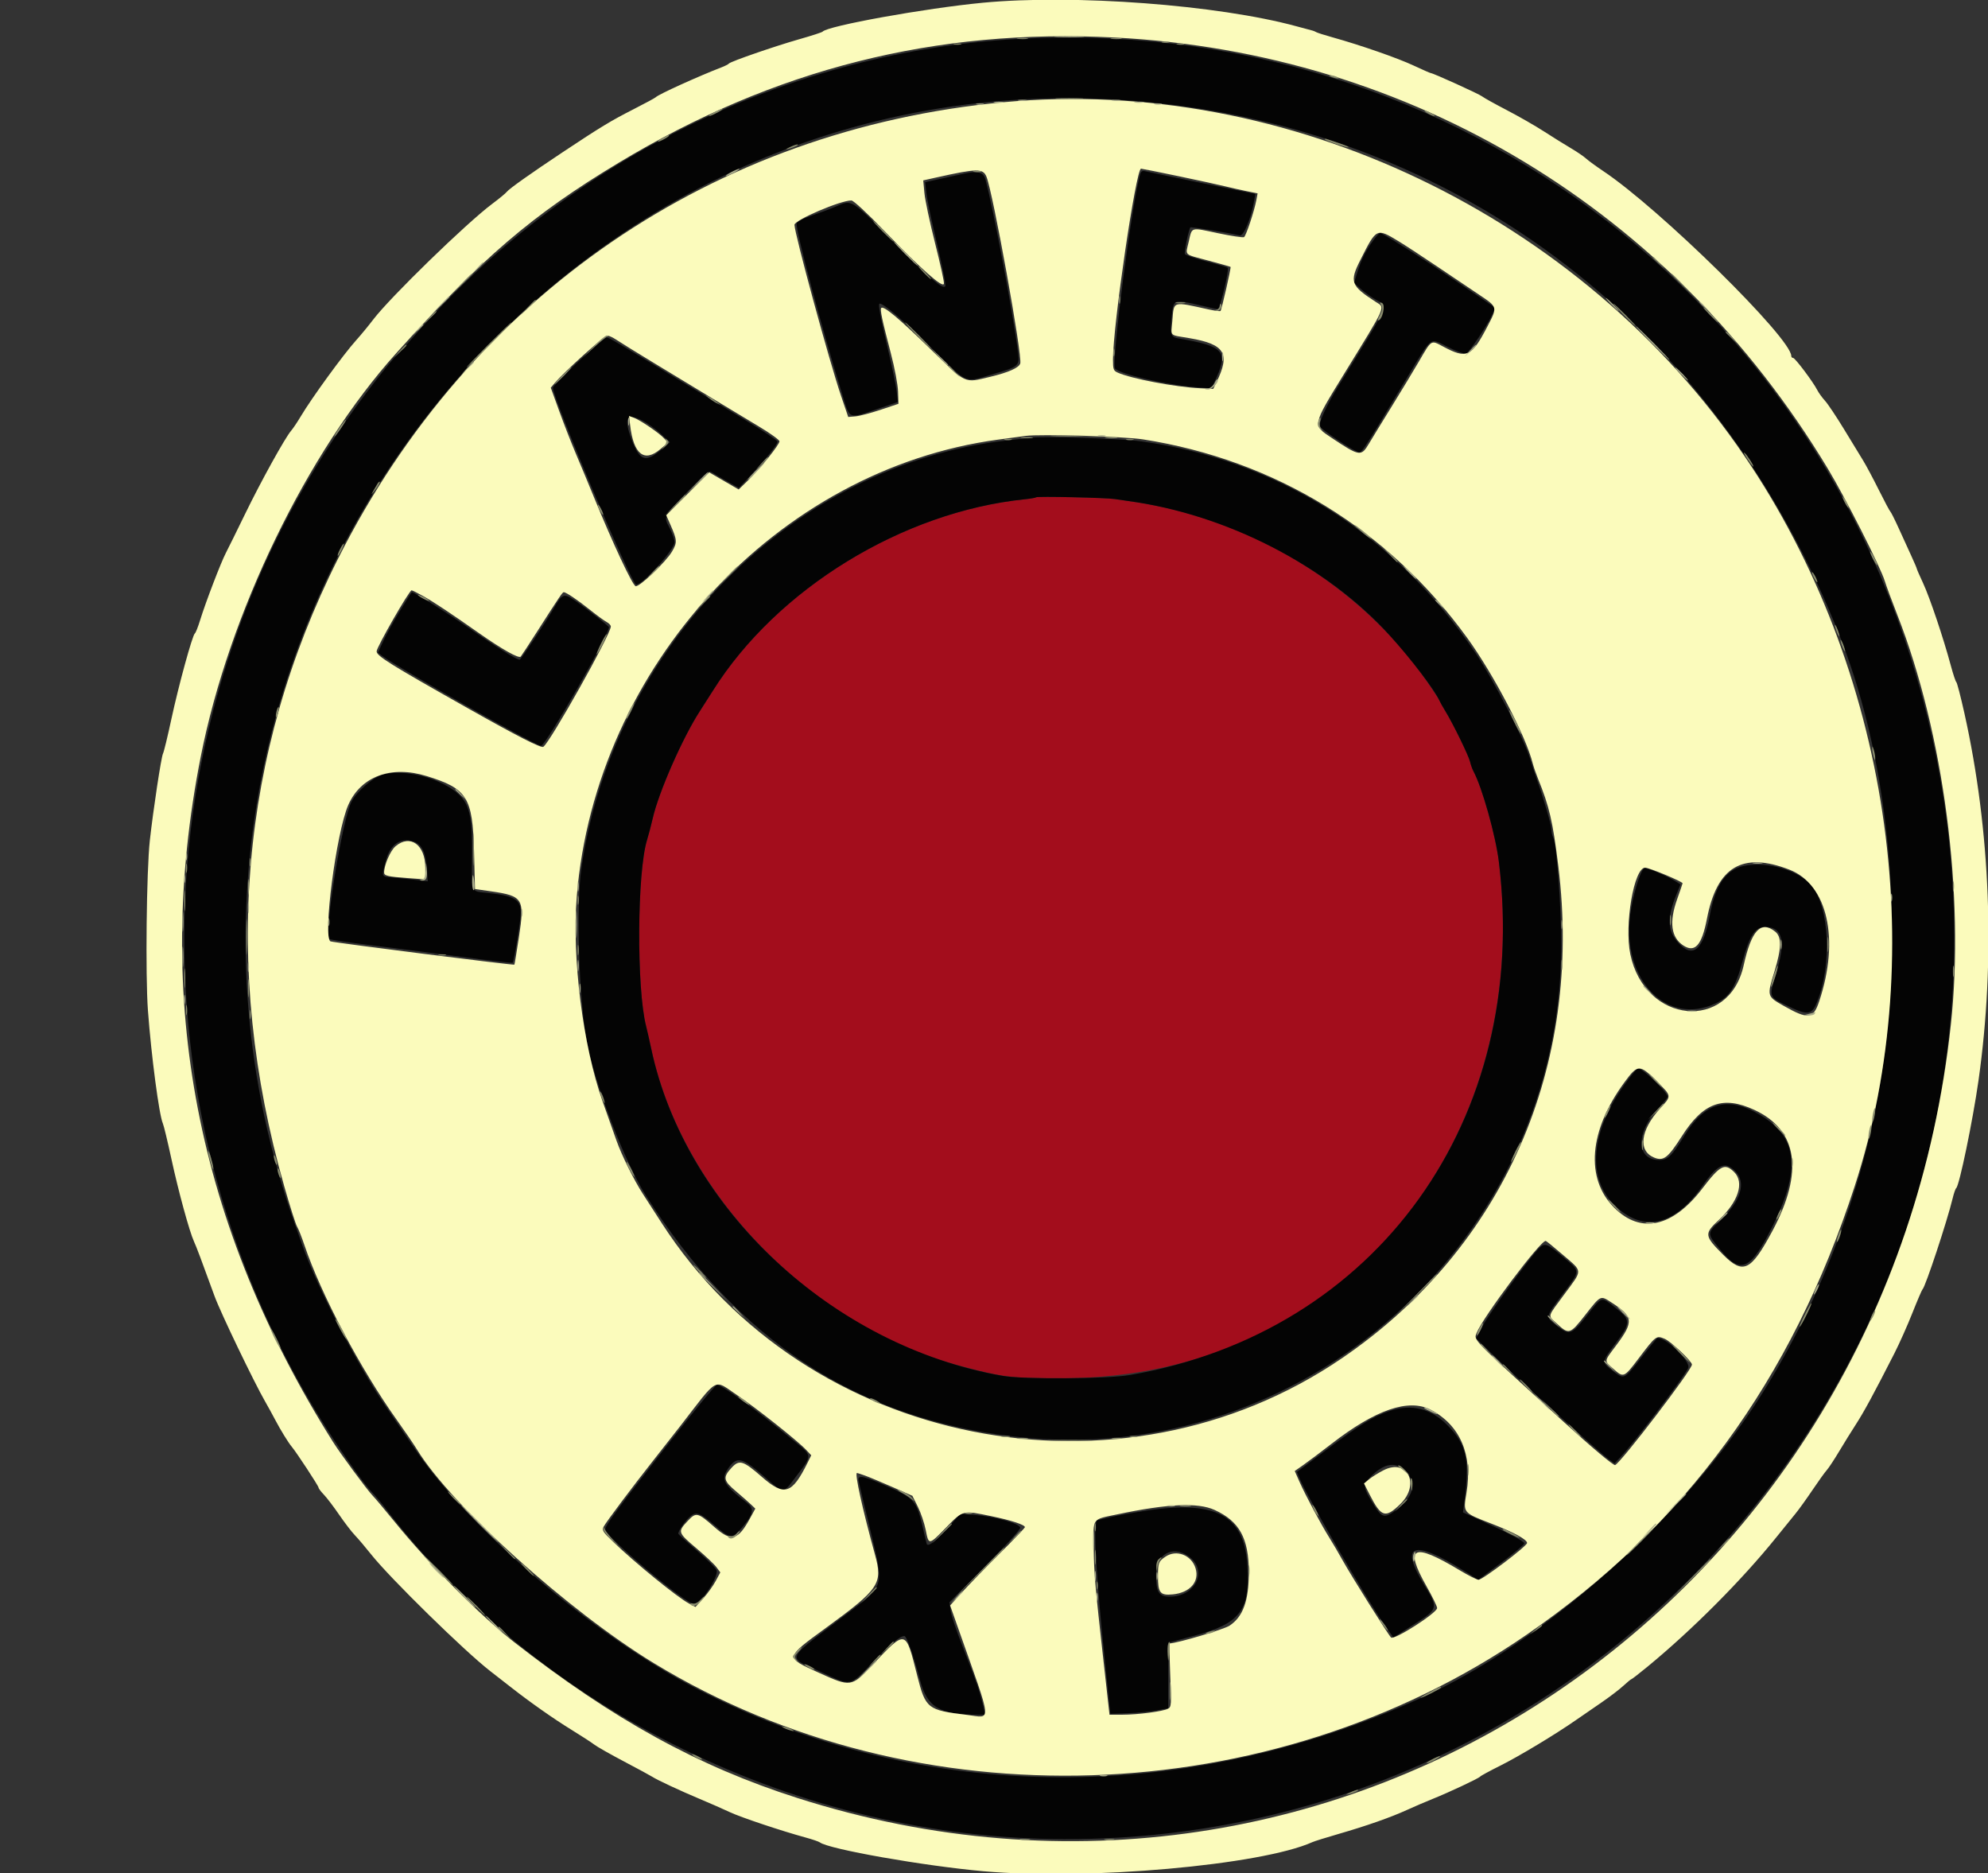 <svg id="svg" version="1.1" xmlns="http://www.w3.org/2000/svg" xmlns:xlink="http://www.w3.org/1999/xlink" width="400" height="376.8" viewBox="0, 0, 400,376.8"><rect x="0" y="0" width="400" height="376.8" fill="#333333" stroke="none"/><g id="svgg"><path id="path0" d="M208.471 100.043 C 208.371 100.143,207.358 100.319,206.219 100.436 C 181.607 102.959,156.344 118.451,143.456 138.926 C 142.673 140.170,141.483 142.036,140.813 143.073 C 137.351 148.426,132.556 159.315,131.350 164.562 C 131.016 166.013,130.496 167.996,130.194 168.968 C 128.179 175.446,128.060 198.891,130.004 206.450 C 130.212 207.257,130.670 209.274,131.022 210.933 C 137.234 240.161,163.264 266.857,193.311 274.813 C 201.974 277.107,203.454 277.281,214.138 277.254 C 269.427 277.115,308.599 230.576,301.581 173.363 C 300.931 168.061,298.207 158.366,296.459 155.137 C 296.235 154.722,295.934 153.874,295.791 153.252 C 295.511 152.038,292.347 145.555,290.824 143.073 C 290.316 142.243,289.788 141.310,289.653 140.999 C 289.518 140.688,288.475 139.076,287.336 137.418 C 273.851 117.777,251.270 104.076,226.956 100.784 C 226.230 100.686,225.042 100.511,224.317 100.396 C 222.577 100.119,208.703 99.811,208.471 100.043 " stroke="none" fill="#a30d1c" fill-rule="evenodd"></path><path id="path1" d="M203.016 7.944 C 157.573 10.889,113.715 32.742,83.382 67.555 C 81.450 69.772,79.746 71.638,79.595 71.702 C 79.443 71.767,77.787 73.770,75.914 76.155 C 27.491 137.800,24.032 224.130,67.351 289.915 C 70.342 294.458,73.473 298.766,74.747 300.094 C 75.443 300.820,76.595 302.177,77.306 303.110 C 108.700 344.293,161.047 369.879,214.138 369.990 C 327.178 370.226,412.024 264.960,389.591 152.309 C 371.845 63.191,292.915 2.118,203.016 7.944 M223.751 19.998 C 290.554 23.636,345.512 64.362,370.469 128.724 C 380.346 154.194,383.295 187.560,378.338 217.743 C 374.802 239.273,366.317 261.606,354.531 280.402 C 338.947 305.255,310.850 330.283,285.768 341.653 C 236.985 363.766,183.340 362.754,138.549 338.878 C 118.674 328.283,94.471 307.513,83.695 291.804 C 82.139 289.537,79.322 285.428,77.433 282.673 C 71.916 274.623,63.828 258.985,60.900 250.707 C 60.203 248.737,59.453 246.616,59.234 245.994 C 19.359 132.950,106.242 13.599,223.751 19.998 M229.450 34.933 C 227.818 40.129,223.538 73.143,224.366 74.140 C 225.298 75.264,234.742 77.445,240.636 77.898 L 243.735 78.137 244.348 76.851 C 247.299 70.664,246.490 69.692,237.041 68.069 C 235.462 67.798,235.329 67.188,235.871 62.677 C 236.156 60.307,236.499 60.234,241.588 61.454 C 243.312 61.867,244.866 62.205,245.042 62.205 C 245.469 62.205,247.376 54.193,247.024 53.872 C 246.873 53.733,244.908 53.146,242.658 52.568 C 240.409 51.989,238.494 51.324,238.404 51.090 C 238.239 50.659,239.199 46.066,239.522 45.743 C 239.672 45.594,247.125 46.815,249.423 47.365 C 250.232 47.559,251.718 44.004,252.358 40.339 L 252.588 39.020 241.940 36.847 C 236.083 35.653,230.926 34.577,230.479 34.457 C 229.899 34.301,229.605 34.437,229.450 34.933 M193.968 34.935 C 193.553 35.025,191.625 35.447,189.683 35.875 L 186.151 36.651 186.397 38.821 C 186.532 40.014,187.239 43.515,187.969 46.602 C 189.531 53.208,190.386 57.431,190.200 57.617 C 189.625 58.191,187.219 56.128,180.120 48.973 C 171.151 39.935,171.449 40.122,168.269 41.513 C 167.267 41.951,165.090 42.772,163.431 43.338 C 161.521 43.989,160.371 44.589,160.296 44.974 C 160.052 46.228,165.314 65.952,169.495 79.453 C 171.046 84.464,170.618 84.291,176.517 82.281 L 180.666 80.867 180.427 78.794 C 180.295 77.653,179.526 73.921,178.717 70.500 C 177.086 63.600,176.625 61.074,176.996 61.074 C 177.820 61.074,181.589 64.308,187.456 70.049 C 195.123 77.551,193.768 77.004,200.142 75.164 C 204.877 73.796,205.166 73.550,204.868 71.143 C 203.922 63.494,199.917 42.186,198.292 36.149 C 197.882 34.628,196.796 34.323,193.968 34.935 M276.321 48.336 C 274.769 50.466,273.940 52.126,273.116 54.756 L 272.438 56.919 273.919 58.223 C 274.734 58.940,276.122 59.917,277.003 60.394 C 279.326 61.652,279.738 60.734,269.175 77.851 C 267.013 81.354,265.286 85.090,265.532 85.731 C 265.758 86.321,271.526 90.245,272.978 90.797 C 274.047 91.203,273.248 92.371,283.120 75.966 C 288.291 67.372,287.557 67.924,291.311 69.803 C 293.011 70.653,294.665 71.248,294.987 71.124 C 295.653 70.869,299.460 65.174,300.285 63.202 L 300.830 61.897 292.828 56.465 C 286.445 52.132,280.257 48.186,277.770 46.863 C 277.621 46.784,276.969 47.447,276.321 48.336 M116.434 72.676 C 113.602 75.315,111.269 77.712,111.250 78.003 C 111.128 79.883,127.092 117.625,128.009 117.625 C 129.344 117.625,135.721 110.553,135.721 109.072 C 135.721 108.579,135.287 107.318,134.757 106.272 C 133.497 103.785,133.368 104.052,138.283 98.968 C 142.357 94.755,142.578 94.587,143.373 95.106 C 143.830 95.405,145.209 96.216,146.437 96.908 L 148.671 98.167 151.113 95.549 C 154.221 92.217,156.458 89.405,156.449 88.845 C 156.444 88.604,153.433 86.598,149.757 84.388 C 146.080 82.177,140.358 78.719,137.041 76.703 C 123.875 68.703,122.443 67.861,122.021 67.870 C 121.780 67.875,119.266 70.038,116.434 72.676 M129.258 84.610 C 130.251 85.113,131.899 86.300,132.921 87.248 L 134.779 88.971 133.270 90.281 C 129.932 93.182,128.733 92.819,127.084 88.412 C 125.447 84.037,126.050 82.984,129.258 84.610 M207.352 88.063 C 206.626 88.147,204.420 88.398,202.451 88.621 C 159.646 93.473,123.496 129.824,116.996 174.552 C 115.886 182.188,116.443 200.453,118.060 209.425 C 119.578 217.849,125.680 233.787,129.968 240.528 C 148.518 269.685,172.342 285.289,203.956 288.987 C 262.270 295.809,314.107 249.331,314.134 190.198 C 314.138 182.296,313.200 169.762,312.508 168.469 C 312.316 168.110,312.158 167.401,312.158 166.894 C 312.158 165.997,310.543 160.455,309.172 156.645 C 308.798 155.608,308.218 153.821,307.881 152.673 C 306.789 148.946,300.377 136.522,296.892 131.380 C 280.758 107.574,257.040 92.561,229.595 88.780 C 225.503 88.217,210.269 87.725,207.352 88.063 M224.317 100.396 C 225.042 100.511,226.230 100.686,226.956 100.784 C 246.734 103.462,266.816 113.760,279.548 127.754 C 283.870 132.504,288.725 138.868,289.653 140.999 C 289.788 141.310,290.316 142.243,290.824 143.073 C 292.347 145.555,295.511 152.038,295.791 153.252 C 295.934 153.874,296.235 154.722,296.459 155.137 C 298.207 158.366,300.931 168.061,301.581 173.363 C 307.929 225.114,277.020 268.098,227.333 276.616 C 222.679 277.414,205.913 277.522,201.697 276.781 C 167.515 270.779,137.871 243.159,131.022 210.933 C 130.670 209.274,130.212 207.257,130.004 206.450 C 128.060 198.891,128.179 175.446,130.194 168.968 C 130.496 167.996,131.016 166.013,131.350 164.562 C 132.561 159.294,137.371 148.366,140.808 143.073 C 141.481 142.036,142.673 140.170,143.456 138.926 C 156.344 118.451,181.607 102.959,206.219 100.436 C 207.358 100.319,208.371 100.143,208.471 100.043 C 208.703 99.811,222.577 100.119,224.317 100.396 M80.405 122.997 C 79.118 125.123,77.612 127.861,77.058 129.083 L 76.050 131.304 76.935 131.971 C 80.021 134.298,107.830 150.047,108.854 150.047 C 109.775 150.047,122.526 127.788,122.526 126.180 C 122.526 125.969,117.940 122.372,115.779 120.889 C 113.423 119.271,113.146 119.371,111.357 122.487 C 109.954 124.929,104.792 132.705,104.574 132.705 C 103.873 132.705,100.292 130.454,93.120 125.506 C 89.133 122.756,83.307 119.133,82.871 119.133 C 82.802 119.133,81.692 120.872,80.405 122.997 M76.833 155.900 C 74.895 156.521,71.764 159.276,70.735 161.267 C 68.857 164.898,65.125 187.877,66.247 188.897 C 66.409 189.044,70.273 189.621,74.835 190.179 C 79.397 190.736,87.596 191.790,93.055 192.520 C 98.514 193.249,103.058 193.769,103.152 193.674 C 103.432 193.395,104.802 185.035,104.804 183.590 C 104.809 180.976,103.414 180.169,97.916 179.608 C 94.704 179.280,94.894 179.756,94.978 172.257 C 95.063 164.674,94.526 162.034,92.480 159.989 C 89.073 156.582,81.160 154.514,76.833 155.900 M83.273 169.315 C 84.866 169.871,85.650 171.490,85.880 174.699 L 86.066 177.303 84.221 177.075 C 83.206 176.949,81.133 176.731,79.614 176.590 C 76.517 176.303,76.720 176.682,77.685 172.999 C 78.515 169.829,80.671 168.408,83.273 169.315 M350.761 174.227 C 347.248 175.017,345.150 178.093,344.036 184.086 C 342.727 191.127,340.648 192.950,337.677 189.662 C 335.524 187.279,335.408 184.679,337.249 180.106 L 338.124 177.932 337.300 177.395 C 335.532 176.243,331.347 174.486,330.837 174.682 C 330.074 174.975,328.469 180.329,327.991 184.179 C 326.370 197.222,335.437 206.498,345.242 201.829 C 347.999 200.516,349.191 198.637,350.622 193.348 C 352.047 188.082,353.189 186.404,355.301 186.472 C 358.737 186.583,359.347 189.394,357.348 195.905 C 355.917 200.563,355.912 200.546,359.354 202.214 C 363.746 204.343,364.537 204.259,365.620 201.550 C 368.638 194.002,368.095 182.540,364.514 178.195 C 361.926 175.055,355.423 173.179,350.761 174.227 M327.538 217.266 C 319.936 227.358,319.043 237.107,325.201 242.783 C 330.827 247.968,336.983 246.494,342.484 238.643 C 345.602 234.194,347.061 233.525,349.134 235.598 C 351.402 237.866,350.329 241.510,346.236 245.440 C 343.397 248.166,343.398 248.059,346.198 251.494 C 350.273 256.493,352.285 255.522,356.805 246.371 C 362.426 234.993,361.623 228.682,353.982 224.205 C 347.601 220.467,343.032 221.751,338.922 228.439 C 336.377 232.581,335.573 233.365,333.870 233.365 C 329.174 233.365,329.083 227.842,333.696 222.925 C 334.706 221.849,335.533 220.820,335.533 220.637 C 335.533 219.735,330.442 214.863,329.538 214.901 C 329.414 214.906,328.514 215.970,327.538 217.266 M309.435 251.367 C 307.389 253.532,299.671 264.201,298.367 266.666 L 297.005 269.241 299.775 271.946 C 304.910 276.963,321.779 292.214,323.723 293.598 L 324.859 294.407 325.999 293.198 C 328.780 290.247,338.486 277.506,339.662 275.262 C 340.327 273.995,335.444 269.180,333.493 269.180 C 333.392 269.180,331.919 270.961,330.219 273.139 C 326.721 277.620,326.833 277.569,324.465 275.760 C 322.247 274.066,322.255 273.983,325.017 270.318 C 328.159 266.148,328.162 265.506,325.049 263.100 C 322.047 260.780,322.443 260.673,319.301 264.656 C 316.191 268.599,315.754 268.739,313.154 266.635 C 310.926 264.832,310.877 265.080,314.420 260.344 C 318.087 255.442,318.085 255.896,314.463 252.839 C 311.109 250.009,310.802 249.919,309.435 251.367 M134.736 290.113 C 124.371 303.359,121.800 306.839,121.784 307.646 C 121.755 309.063,137.971 322.714,139.683 322.714 C 140.981 322.714,144.617 317.230,144.196 315.905 C 144.068 315.501,142.278 313.720,140.219 311.948 C 138.160 310.175,136.475 308.640,136.475 308.537 C 136.475 307.993,137.679 306.182,138.662 305.247 C 139.996 303.979,140.756 304.223,143.866 306.914 C 146.902 309.542,147.261 309.592,149.020 307.624 C 151.577 304.763,151.883 303.571,150.360 302.396 C 145.548 298.679,144.983 297.672,146.476 295.474 C 148.237 292.883,149.279 293.113,153.817 297.093 C 157.743 300.536,157.547 300.527,159.935 297.353 C 163.614 292.463,163.667 293.107,159.284 289.496 C 151.897 283.410,145.260 278.605,144.241 278.605 C 143.966 278.605,139.689 283.784,134.736 290.113 M279.696 283.823 C 276.347 284.930,273.838 286.460,267.174 291.452 L 260.947 296.118 261.496 297.446 C 263.079 301.277,274.840 321.541,278.601 326.919 L 280.355 329.426 284.475 326.800 C 289.420 323.649,289.444 323.559,286.573 318.869 C 281.509 310.595,284.303 309.576,294.511 315.973 L 297.449 317.815 302.070 314.368 C 304.612 312.472,306.692 310.733,306.692 310.503 C 306.692 310.070,303.477 308.376,297.698 305.762 L 294.359 304.253 294.575 302.645 C 295.776 293.710,295.151 290.690,291.291 286.767 C 287.947 283.369,284.057 282.381,279.696 283.823 M283.035 296.209 C 285.115 298.538,284.294 301.338,280.787 303.879 C 278.623 305.446,278.052 305.329,276.595 303.016 C 274.251 299.294,274.157 298.744,275.604 297.252 C 278.531 294.232,280.964 293.890,283.035 296.209 M172.780 298.056 C 172.907 298.659,173.957 303.054,175.114 307.823 C 177.858 319.134,177.903 318.938,171.442 323.868 C 157.372 334.604,158.137 333.035,165.323 336.416 C 171.319 339.238,170.906 339.313,175.453 334.579 C 179.151 330.727,181.058 329.131,181.967 329.126 C 182.423 329.123,183.723 332.785,185.092 337.924 C 186.583 343.522,189.008 344.958,196.978 344.958 L 198.237 344.958 197.724 342.790 C 197.085 340.087,196.321 337.903,193.627 331.083 C 192.456 328.117,191.394 324.938,191.268 324.017 L 191.039 322.343 198.158 315.190 C 202.074 311.256,205.278 307.735,205.278 307.365 C 205.278 306.516,200.236 305.093,196.041 304.758 L 193.214 304.532 191.042 307.003 C 188.462 309.938,186.687 311.326,186.463 310.583 C 186.380 310.309,186.021 308.812,185.666 307.257 C 184.450 301.937,183.917 301.335,178.274 298.902 C 173.352 296.780,172.484 296.647,172.780 298.056 M230.726 303.889 C 228.134 304.280,224.798 304.886,223.314 305.236 L 220.614 305.871 220.438 307.413 C 220.161 309.835,220.853 319.960,222.181 332.893 L 223.401 344.769 226.969 344.651 C 228.932 344.586,231.555 344.332,232.799 344.086 L 235.061 343.638 235.061 337.047 L 235.061 330.457 240.177 329.102 C 249.608 326.604,251.554 324.022,250.962 314.797 C 250.322 304.844,244.650 301.786,230.726 303.889 M239.058 313.019 C 243.153 315.769,240.684 321.206,235.341 321.206 C 233.169 321.206,232.611 320.307,232.611 316.813 C 232.611 312.706,235.799 310.830,239.058 313.019 " stroke="none" fill="#040404" fill-rule="evenodd"></path><path id="path2" d="M197.738 0.552 C 186.172 1.655,166.419 5.222,165.504 6.374 C 165.401 6.504,163.280 7.191,160.792 7.899 C 155.834 9.310,146.953 12.384,146.654 12.792 C 146.550 12.934,145.872 13.278,145.146 13.558 C 140.450 15.367,132.376 19.038,131.947 19.559 C 131.842 19.688,129.806 20.787,127.423 22.002 C 122.904 24.306,120.813 25.574,113.289 30.571 C 106.865 34.837,102.418 37.988,101.979 38.582 C 101.772 38.864,100.440 39.962,99.020 41.023 C 93.844 44.892,78.497 59.814,75.101 64.279 C 74.155 65.523,72.606 67.402,71.658 68.454 C 69.109 71.282,62.723 80.054,60.536 83.731 C 59.845 84.892,58.963 86.207,58.575 86.654 C 57.367 88.046,52.525 96.795,49.363 103.299 C 47.699 106.720,45.941 110.283,45.455 111.216 C 44.436 113.172,41.365 121.190,40.256 124.788 C 39.841 126.136,39.369 127.323,39.208 127.427 C 38.722 127.739,35.938 137.896,34.484 144.655 C 33.735 148.139,32.974 151.269,32.794 151.610 C 32.441 152.276,30.831 162.901,30.146 169.086 C 29.478 175.123,29.242 196.214,29.764 203.264 C 30.444 212.449,32.016 224.347,32.769 226.013 C 32.956 226.428,33.725 229.617,34.478 233.100 C 35.881 239.598,38.111 247.755,39.033 249.764 C 39.532 250.853,40.460 253.317,43.185 260.792 C 44.363 264.023,51.131 278.110,53.374 281.998 C 53.912 282.931,54.798 284.543,55.342 285.580 C 56.450 287.691,58.008 290.224,58.713 291.059 C 59.643 292.162,64.090 298.937,64.090 299.251 C 64.090 299.429,64.572 300.073,65.161 300.682 C 65.749 301.292,67.130 303.104,68.229 304.709 C 69.328 306.313,70.760 308.179,71.411 308.856 C 72.063 309.532,73.542 311.276,74.700 312.733 C 78.485 317.495,93.529 332.232,98.645 336.188 C 99.921 337.175,101.787 338.629,102.792 339.419 C 106.541 342.367,111.407 345.789,114.932 347.956 C 116.931 349.185,119.016 350.539,119.565 350.963 C 120.113 351.388,122.827 352.929,125.597 354.387 C 128.366 355.846,130.886 357.209,131.197 357.417 C 132.152 358.053,136.845 360.247,140.811 361.909 C 142.884 362.778,145.598 363.970,146.843 364.557 C 149.052 365.599,157.218 368.331,162.111 369.666 C 163.459 370.034,164.743 370.473,164.965 370.642 C 166.754 372.008,185.914 375.383,197.926 376.448 C 218.965 378.313,253.778 375.225,264.090 370.579 C 264.505 370.392,266.880 369.651,269.369 368.932 C 274.983 367.309,279.851 365.600,283.095 364.113 C 284.462 363.486,286.767 362.496,288.219 361.913 C 291.637 360.540,297.590 357.742,297.832 357.394 C 297.936 357.245,299.751 356.261,301.865 355.207 C 305.618 353.336,312.905 348.949,317.059 346.060 C 318.200 345.267,320.490 343.690,322.149 342.555 C 323.808 341.421,325.822 339.886,326.626 339.144 C 327.430 338.402,328.169 337.795,328.269 337.795 C 328.369 337.795,329.832 336.658,331.521 335.269 C 340.523 327.859,350.457 317.886,357.356 309.331 C 358.860 307.465,360.631 305.280,361.290 304.475 C 361.949 303.671,363.474 301.550,364.679 299.763 C 365.884 297.975,367.178 296.173,367.556 295.759 C 367.933 295.344,369.053 293.648,370.044 291.989 C 371.036 290.330,372.589 287.828,373.495 286.428 C 375.058 284.016,377.097 280.249,381.182 272.228 C 382.176 270.275,383.802 266.628,384.794 264.122 C 385.786 261.617,386.702 259.482,386.829 259.378 C 387.396 258.915,391.789 245.648,392.883 241.093 C 393.132 240.057,393.456 239.123,393.602 239.020 C 394.222 238.579,396.945 225.438,398.092 217.342 C 401.520 193.160,400.515 167.072,395.244 143.450 C 394.504 140.133,393.778 137.334,393.630 137.230 C 393.482 137.126,392.975 135.598,392.502 133.836 C 391.049 128.416,388.290 120.216,386.949 117.334 C 386.248 115.826,385.674 114.512,385.674 114.413 C 385.674 114.315,385.187 113.173,384.592 111.877 C 383.997 110.580,382.855 108.077,382.055 106.315 C 381.254 104.552,380.489 103.025,380.355 102.922 C 380.220 102.818,379.180 100.867,378.044 98.586 C 376.908 96.305,375.488 93.641,374.888 92.665 C 374.289 91.690,372.547 88.836,371.018 86.323 C 369.489 83.810,367.771 81.242,367.199 80.616 C 366.628 79.991,365.931 79.028,365.651 78.476 C 364.810 76.822,361.191 72.008,360.789 72.008 C 360.583 72.008,360.415 71.828,360.415 71.609 C 360.415 68.013,333.963 42.009,322.578 34.412 C 321.156 33.462,319.604 32.330,319.129 31.894 C 318.655 31.459,317.274 30.519,316.061 29.806 C 314.848 29.093,312.444 27.595,310.719 26.478 C 308.995 25.360,305.602 23.415,303.179 22.155 C 300.757 20.895,298.520 19.650,298.209 19.390 C 297.669 18.937,288.344 14.703,287.887 14.703 C 287.767 14.703,286.209 14.020,284.426 13.185 C 281.222 11.684,273.729 9.077,268.116 7.510 C 266.524 7.066,265.052 6.599,264.844 6.472 C 264.637 6.345,264.298 6.202,264.090 6.154 C 263.883 6.106,262.441 5.720,260.886 5.295 C 245.107 0.984,216.079 -1.196,197.738 0.552 M224.317 7.550 C 284.098 10.641,336.376 42.241,367.752 94.251 C 371.308 100.145,378.389 114.106,379.225 116.871 C 379.507 117.804,380.647 120.884,381.758 123.715 C 391.077 147.457,395.338 179.993,392.539 206.032 C 380.003 322.652,269.699 396.626,160.415 361.704 C 140.466 355.329,123.430 345.956,103.487 330.384 C 96.607 325.012,86.284 314.620,79.388 306.126 C 77.452 303.742,75.454 301.367,74.946 300.848 C 73.916 299.795,68.487 292.436,67.019 290.104 C 39.604 246.542,30.785 200.934,40.374 152.309 C 46.068 123.438,61.781 90.996,79.736 71.044 C 97.006 51.854,107.079 43.231,124.456 32.763 C 155.852 13.850,188.197 5.683,224.317 7.550 M201.885 20.568 C 143.462 26.048,94.651 59.518,68.038 112.347 C 48.273 151.581,44.584 194.505,57.185 238.632 C 58.338 242.670,59.498 246.317,59.762 246.738 C 60.026 247.158,60.701 248.860,61.262 250.518 C 64.615 260.440,72.573 275.486,79.862 285.685 C 81.452 287.909,83.278 290.589,83.921 291.640 C 90.769 302.847,114.375 324.126,131.574 334.594 C 184.390 366.742,255.396 364.446,307.088 328.920 C 339.062 306.946,360.470 277.702,373.176 238.643 C 388.581 191.289,380.004 134.404,351.036 91.800 C 318.097 43.356,259.138 15.198,201.885 20.568 M237.175 35.454 C 241.196 36.293,245.419 37.212,246.560 37.498 C 247.700 37.783,249.625 38.215,250.837 38.458 L 253.040 38.900 252.783 40.270 C 252.366 42.494,250.715 47.453,250.308 47.704 C 250.101 47.832,247.730 47.473,245.039 46.906 C 239.434 45.725,239.889 45.589,239.175 48.650 C 238.512 51.495,238.058 51.067,243.211 52.448 C 245.571 53.080,247.546 53.641,247.599 53.694 C 247.734 53.829,245.795 62.342,245.580 62.557 C 245.483 62.654,244.434 62.520,243.249 62.260 C 235.759 60.619,236.227 60.472,235.883 64.578 C 235.613 67.794,235.120 67.308,239.401 68.043 C 246.452 69.254,247.588 71.114,244.780 76.856 L 244.109 78.228 241.470 78.108 C 236.563 77.886,227.557 76.174,224.882 74.955 C 224.033 74.568,223.940 74.307,223.940 72.313 C 223.940 65.421,228.572 33.930,229.585 33.930 C 229.739 33.930,233.154 34.616,237.175 35.454 M198.476 35.533 C 199.778 38.653,205.752 71.645,205.283 73.124 C 205.007 73.994,202.923 74.922,199.291 75.792 C 193.904 77.084,194.548 77.381,187.212 70.217 C 180.936 64.089,177.802 61.469,177.321 61.950 C 177.033 62.238,177.460 64.266,179.239 71.057 C 180.014 74.013,180.654 77.406,180.697 78.782 L 180.773 81.235 177.191 82.434 C 175.221 83.093,172.948 83.688,172.139 83.758 L 170.668 83.883 169.202 79.561 C 166.848 72.625,159.859 46.958,159.853 45.229 C 159.849 44.275,169.150 40.298,171.313 40.329 C 171.741 40.335,174.485 42.880,178.099 46.622 C 185.553 54.342,189.774 58.066,189.926 57.057 C 189.983 56.675,189.178 52.999,188.135 48.888 C 187.092 44.777,186.132 40.261,186.001 38.852 L 185.763 36.290 188.546 35.671 C 196.595 33.882,197.781 33.866,198.476 35.533 M281.417 48.543 C 282.670 49.299,286.070 51.521,288.973 53.479 C 291.876 55.437,295.735 58.033,297.549 59.248 C 301.360 61.799,301.337 61.717,299.323 65.587 C 296.059 71.861,295.157 72.273,290.326 69.695 C 287.885 68.393,288.079 68.271,285.470 72.762 C 284.447 74.524,282.035 78.511,280.112 81.621 C 278.189 84.731,276.088 88.163,275.443 89.248 C 273.872 91.889,273.592 91.846,267.955 88.100 C 264.047 85.504,264.015 85.675,270.329 75.401 C 279.179 61.002,278.745 61.986,276.806 60.729 C 271.766 57.461,271.492 56.715,273.713 52.308 C 276.980 45.824,276.946 45.841,281.417 48.543 M124.041 68.369 C 124.763 68.856,128.238 71.002,131.762 73.138 C 135.287 75.275,140.547 78.463,143.450 80.223 C 146.352 81.983,150.551 84.515,152.780 85.848 C 155.009 87.181,156.833 88.503,156.833 88.786 C 156.833 89.452,152.939 94.294,150.513 96.645 L 148.625 98.473 145.660 96.749 L 142.696 95.025 138.374 99.338 L 134.053 103.651 134.928 105.643 C 136.254 108.661,136.281 109.141,135.225 110.943 C 133.998 113.037,128.704 118.085,127.898 117.930 C 127.279 117.811,123.292 109.294,119.462 99.906 C 118.404 97.314,116.805 93.470,115.908 91.365 C 115.011 89.259,113.499 85.390,112.548 82.766 L 110.818 77.995 111.677 76.981 C 113.413 74.929,121.601 67.524,122.156 67.504 C 122.470 67.493,123.319 67.882,124.041 68.369 M126.787 85.545 C 127.483 91.421,129.637 93.111,132.893 90.335 L 134.400 89.050 133.647 88.212 C 132.697 87.154,128.916 84.566,127.577 84.057 L 126.565 83.672 126.787 85.545 M229.972 88.392 C 256.467 92.512,279.438 106.575,295.211 128.329 C 300.571 135.721,307.033 148.106,308.412 153.629 C 308.567 154.251,309.037 155.608,309.457 156.645 C 311.755 162.319,312.421 165.184,313.536 174.175 C 318.548 214.595,302.538 251.048,270.036 273.222 C 225.377 303.690,162.210 291.159,133.149 246.067 C 131.972 244.240,130.274 241.611,129.376 240.223 C 127.568 237.428,125.076 232.399,124.034 229.442 C 123.662 228.386,122.410 224.849,121.253 221.583 C 117.283 210.381,115.048 192.676,116.048 180.357 C 119.807 134.090,156.378 94.427,200.797 88.446 C 203.261 88.115,205.787 87.773,206.409 87.687 C 209.220 87.298,226.206 87.806,229.972 88.392 M85.172 119.937 C 87.379 121.175,90.536 123.271,96.513 127.464 C 101.053 130.649,104.397 132.524,104.772 132.095 C 104.932 131.912,106.475 129.557,108.200 126.861 C 112.648 119.910,113.175 119.133,113.435 119.134 C 113.900 119.137,116.284 120.743,118.715 122.691 C 120.085 123.789,121.588 124.885,122.055 125.128 C 122.521 125.370,122.903 125.781,122.903 126.040 C 122.903 127.573,110.637 149.428,109.320 150.242 C 108.850 150.533,104.130 148.119,94.062 142.439 C 78.428 133.619,75.778 131.967,75.778 131.035 C 75.778 130.195,82.339 118.756,82.821 118.756 C 82.957 118.756,84.015 119.287,85.172 119.937 M85.823 156.122 C 94.016 158.647,95.104 160.378,95.381 171.328 L 95.570 178.848 98.853 179.322 C 105.250 180.244,105.593 180.811,104.415 188.501 C 103.954 191.508,103.543 194.011,103.500 194.063 C 103.369 194.224,67.204 189.646,66.514 189.381 C 64.886 188.757,67.664 167.393,70.085 161.919 C 72.628 156.171,78.712 153.930,85.823 156.122 M79.583 170.245 C 78.548 171.116,77.286 174.024,77.286 175.538 C 77.286 176.180,78.031 176.353,82.092 176.654 L 85.580 176.912 85.580 174.619 C 85.580 169.954,82.553 167.746,79.583 170.245 M360.034 174.950 C 367.708 177.910,370.210 188.952,366.036 201.438 C 364.839 205.018,363.818 205.145,358.859 202.331 C 355.522 200.438,355.509 200.390,357.008 195.522 C 358.482 190.731,358.525 188.472,357.159 187.398 C 354.286 185.137,352.394 187.173,350.842 194.196 C 347.872 207.636,330.955 205.985,328.032 191.970 C 326.800 186.061,328.770 174.552,331.014 174.552 C 331.837 174.552,338.549 177.355,338.549 177.699 C 338.549 177.751,338.043 179.227,337.425 180.979 C 335.822 185.527,336.241 188.597,338.684 190.198 C 341.037 191.740,342.412 190.184,343.456 184.792 C 345.481 174.343,350.591 171.309,360.034 174.950 M333.309 217.492 C 336.417 220.599,336.391 220.384,333.986 223.040 C 330.055 227.380,329.550 231.505,332.784 232.856 C 334.696 233.656,335.598 232.971,338.380 228.607 C 342.712 221.811,346.674 220.366,352.981 223.279 C 361.746 227.328,362.994 235.764,356.592 247.691 C 352.272 255.741,350.738 256.466,346.674 252.382 C 342.913 248.602,342.866 248.211,345.840 245.429 C 349.775 241.748,351.017 237.882,348.933 235.798 C 347.054 233.919,346.108 234.401,342.552 239.057 C 336.558 246.903,330.149 248.314,324.800 242.965 C 318.917 237.082,319.704 227.437,326.861 217.712 C 329.531 214.085,329.890 214.073,333.309 217.492 M314.583 252.543 C 318.491 255.904,318.476 255.356,314.797 260.320 C 311.298 265.043,311.446 264.568,313.007 266.045 C 315.687 268.582,315.817 268.548,319.019 264.467 C 322.096 260.545,322.001 260.592,324.132 261.959 C 328.673 264.873,328.787 265.847,325.152 270.706 C 322.693 273.992,322.732 273.668,324.601 275.357 C 326.657 277.214,326.752 277.177,329.635 273.370 C 333.199 268.666,333.250 268.627,334.937 269.332 C 336.196 269.858,340.434 273.857,340.434 274.520 C 340.434 275.577,326.168 294.231,324.977 294.732 C 324.655 294.867,320.260 291.175,314.529 285.957 C 295.854 268.951,296.541 269.650,297.092 268.202 C 298.283 265.068,310.111 249.318,311.026 249.647 C 311.206 249.712,312.806 251.015,314.583 252.543 M148.242 280.616 C 152.026 283.146,160.470 289.836,162.198 291.674 L 163.228 292.769 162.487 294.264 C 159.348 300.598,157.826 301.075,153.319 297.134 C 149.511 293.805,148.751 293.579,147.166 295.308 C 145.419 297.215,145.541 297.862,148.046 299.978 C 149.226 300.975,150.592 302.174,151.083 302.643 L 151.975 303.496 150.969 305.343 C 148.474 309.927,147.202 310.250,143.721 307.185 C 140.360 304.226,140.063 304.162,138.319 306.032 C 136.334 308.161,136.384 308.313,140.115 311.470 C 141.910 312.989,143.728 314.703,144.155 315.278 L 144.931 316.325 144.002 318.061 C 143.491 319.016,142.367 320.581,141.505 321.539 L 139.937 323.280 138.622 322.582 C 136.299 321.348,127.863 314.484,123.383 310.182 C 121.284 308.166,121.081 307.842,121.462 307.121 C 121.966 306.167,127.527 298.756,131.554 293.672 C 133.120 291.694,135.504 288.654,136.852 286.916 C 144.728 276.756,143.492 277.440,148.242 280.616 M287.865 283.607 C 293.757 286.666,296.333 292.627,295.073 300.283 C 294.393 304.412,294.273 304.264,300.094 306.524 C 304.622 308.282,307.257 309.712,307.257 310.410 C 307.257 311.025,298.306 317.814,297.496 317.813 C 297.163 317.812,295.455 316.949,293.702 315.895 C 284.275 310.225,282.478 311.097,287.028 319.130 C 288.201 321.202,289.161 323.166,289.161 323.493 C 289.161 324.475,280.479 330.031,279.892 329.425 C 279.239 328.751,271.871 317.010,270.096 313.815 C 269.302 312.385,268.118 310.368,267.465 309.331 C 265.854 306.774,262.648 300.768,261.472 298.107 L 260.511 295.930 262.249 294.713 C 263.206 294.044,265.765 292.121,267.936 290.439 C 276.810 283.568,283.423 281.301,287.865 283.607 M278.399 295.766 C 277.372 296.289,276.062 297.104,275.488 297.577 L 274.444 298.437 275.586 300.680 C 277.910 305.241,278.750 305.499,281.759 302.575 C 285.814 298.634,283.193 293.322,278.399 295.766 M174.034 296.846 C 174.837 297.132,177.313 298.166,179.536 299.143 L 183.577 300.919 184.671 303.110 C 185.274 304.314,185.989 306.419,186.260 307.787 C 186.878 310.894,186.851 310.898,190.409 307.257 C 193.818 303.770,193.640 303.813,199.551 305.037 C 203.471 305.848,206.221 306.752,206.221 307.227 C 206.221 307.373,203.925 309.772,201.120 312.559 C 198.314 315.345,194.928 318.830,193.596 320.302 L 191.173 322.979 192.890 327.842 C 199.785 347.369,199.620 345.592,194.482 344.980 C 186.647 344.048,186.228 343.717,184.570 337.160 C 182.174 327.686,182.385 327.736,175.495 334.987 C 171.274 339.429,171.210 339.438,164.644 336.459 C 157.929 333.413,157.907 333.539,166.212 327.472 C 176.984 319.603,177.659 318.590,176.045 312.724 C 173.507 303.502,171.925 296.324,172.431 296.324 C 172.509 296.324,173.230 296.559,174.034 296.846 M244.364 303.754 C 249.378 306.021,251.272 309.464,251.272 316.305 C 251.272 322.040,250.115 325.241,247.389 327.045 C 246.257 327.794,237.073 330.516,235.314 330.624 C 235.245 330.628,235.310 333.497,235.458 337.000 C 235.714 343.034,235.690 343.389,235.007 343.754 C 234.004 344.292,228.920 344.958,225.825 344.958 L 223.240 344.958 223.019 342.978 C 222.897 341.890,222.456 337.945,222.039 334.213 C 220.347 319.084,220.135 316.652,220.060 311.488 C 219.968 305.192,219.572 305.756,224.865 304.639 C 234.969 302.509,241.005 302.235,244.364 303.754 M234.485 313.173 C 233.101 314.121,233.000 314.386,232.994 317.082 C 232.986 320.450,233.426 320.992,235.972 320.747 C 239.426 320.415,241.368 318.206,240.563 315.521 C 239.759 312.836,236.704 311.655,234.485 313.173 " stroke="none" fill="#fbfbbc" fill-rule="evenodd"></path><path id="path3" d="M204.812 7.811 C 205.385 7.897,206.233 7.895,206.697 7.805 C 207.161 7.716,206.692 7.645,205.655 7.648 C 204.618 7.651,204.239 7.724,204.812 7.811 M223.662 7.811 C 224.235 7.897,225.083 7.895,225.547 7.805 C 226.011 7.716,225.542 7.645,224.505 7.648 C 223.468 7.651,223.089 7.724,223.662 7.811 M233.836 8.554 C 234.199 8.649,234.793 8.649,235.156 8.554 C 235.518 8.459,235.221 8.382,234.496 8.382 C 233.770 8.382,233.473 8.459,233.836 8.554 M191.989 8.931 C 192.352 9.026,192.945 9.026,193.308 8.931 C 193.671 8.836,193.374 8.759,192.648 8.759 C 191.923 8.759,191.626 8.836,191.989 8.931 M236.852 8.931 C 237.215 9.026,237.809 9.026,238.172 8.931 C 238.534 8.836,238.238 8.759,237.512 8.759 C 236.786 8.759,236.489 8.836,236.852 8.931 M267.861 15.457 C 268.275 15.635,268.869 15.781,269.180 15.781 C 269.536 15.781,269.467 15.661,268.992 15.457 C 268.577 15.279,267.983 15.133,267.672 15.133 C 267.316 15.133,267.385 15.253,267.861 15.457 M212.927 19.884 C 214.231 19.957,216.267 19.957,217.451 19.882 C 218.635 19.808,217.568 19.747,215.080 19.748 C 212.592 19.749,211.623 19.810,212.927 19.884 M143.638 22.620 C 142.912 23.017,142.488 23.343,142.696 23.343 C 142.903 23.343,143.666 23.017,144.392 22.620 C 145.118 22.223,145.542 21.898,145.335 21.898 C 145.127 21.898,144.364 22.223,143.638 22.620 M287.276 22.809 C 287.795 23.105,288.388 23.347,288.596 23.347 C 288.803 23.347,288.549 23.105,288.030 22.809 C 287.512 22.512,286.918 22.270,286.711 22.270 C 286.503 22.270,286.758 22.512,287.276 22.809 M133.365 27.737 C 131.955 28.501,132.041 28.820,133.459 28.087 C 134.081 27.765,134.590 27.421,134.590 27.323 C 134.590 27.080,134.550 27.094,133.365 27.737 M266.541 28.012 C 266.541 28.267,271.152 29.822,271.343 29.631 C 271.425 29.549,270.589 29.187,269.487 28.824 C 268.385 28.462,267.271 28.087,267.012 27.991 C 266.753 27.896,266.541 27.905,266.541 28.012 M158.907 29.608 C 157.964 30.062,157.933 30.114,158.718 29.922 C 159.786 29.661,160.987 29.049,160.415 29.058 C 160.207 29.061,159.529 29.308,158.907 29.608 M195.952 34.574 C 196.421 34.664,197.099 34.661,197.460 34.566 C 197.820 34.472,197.436 34.398,196.607 34.402 C 195.778 34.407,195.483 34.484,195.952 34.574 M177.568 46.560 C 178.695 47.700,179.701 48.633,179.805 48.633 C 179.908 48.633,179.072 47.700,177.945 46.560 C 176.819 45.419,175.813 44.486,175.709 44.486 C 175.605 44.486,176.442 45.419,177.568 46.560 M332.516 51.767 C 332.516 51.832,333.068 52.384,333.742 52.993 L 334.967 54.100 333.860 52.875 C 332.828 51.733,332.516 51.476,332.516 51.767 M185.862 54.854 C 186.566 55.580,187.226 56.173,187.330 56.173 C 187.433 56.173,186.943 55.580,186.239 54.854 C 185.536 54.128,184.876 53.534,184.772 53.534 C 184.668 53.534,185.159 54.128,185.862 54.854 M92.542 57.399 L 90.292 59.755 92.648 57.505 C 93.944 56.267,95.005 55.207,95.005 55.148 C 95.005 54.870,94.633 55.210,92.542 57.399 M336.287 55.146 C 336.287 55.203,337.601 56.518,339.208 58.068 L 342.130 60.886 339.312 57.964 C 336.695 55.251,336.287 54.870,336.287 55.146 M225.158 60.320 C 225.158 61.046,225.236 61.343,225.331 60.980 C 225.425 60.617,225.425 60.024,225.331 59.661 C 225.236 59.298,225.158 59.595,225.158 60.320 M106.109 61.923 L 104.618 63.525 106.221 62.035 C 107.711 60.649,107.996 60.320,107.711 60.320 C 107.649 60.320,106.928 61.041,106.109 61.923 M236.664 60.964 C 237.130 61.053,237.893 61.053,238.360 60.964 C 238.827 60.874,238.445 60.800,237.512 60.800 C 236.579 60.800,236.197 60.874,236.664 60.964 M277.903 61.394 C 278.223 61.907,278.175 62.346,277.699 63.266 C 277.357 63.927,277.163 64.467,277.266 64.467 C 278.151 64.467,278.861 61.253,278.045 60.940 C 277.593 60.767,277.566 60.854,277.903 61.394 M245.429 61.549 C 245.429 61.880,245.132 62.228,244.769 62.323 C 244.151 62.484,244.152 62.498,244.781 62.539 C 245.463 62.583,246.094 61.614,245.664 61.184 C 245.535 61.055,245.429 61.219,245.429 61.549 M326.673 63.336 C 327.904 64.581,328.996 65.598,329.100 65.598 C 329.204 65.598,328.281 64.581,327.050 63.336 C 325.819 62.092,324.727 61.074,324.623 61.074 C 324.519 61.074,325.442 62.092,326.673 63.336 M344.015 63.336 C 344.825 64.166,345.572 64.844,345.676 64.844 C 345.780 64.844,345.202 64.166,344.392 63.336 C 343.582 62.507,342.835 61.828,342.731 61.828 C 342.627 61.828,343.205 62.507,344.015 63.336 M86.313 63.996 L 85.014 65.410 86.428 64.111 C 87.744 62.901,88.015 62.582,87.727 62.582 C 87.664 62.582,87.028 63.219,86.313 63.996 M98.209 69.369 C 95.728 71.857,93.782 73.893,93.885 73.893 C 93.989 73.893,96.105 71.857,98.586 69.369 C 101.068 66.880,103.014 64.844,102.910 64.844 C 102.806 64.844,100.691 66.880,98.209 69.369 M184.543 67.484 C 185.983 68.935,187.247 70.123,187.350 70.123 C 187.454 70.123,186.360 68.935,184.920 67.484 C 183.480 66.032,182.216 64.844,182.113 64.844 C 182.009 64.844,183.103 66.032,184.543 67.484 M347.220 66.847 C 347.220 66.912,347.771 67.464,348.445 68.073 L 349.670 69.180 348.563 67.955 C 347.531 66.813,347.220 66.556,347.220 66.847 M119.497 69.651 L 117.436 71.819 119.510 69.884 C 120.650 68.820,121.838 67.858,122.149 67.746 C 122.643 67.569,122.641 67.539,122.136 67.513 C 121.818 67.497,120.630 68.459,119.497 69.651 M80.466 70.594 L 79.359 71.819 80.584 70.712 C 81.726 69.680,81.983 69.369,81.692 69.369 C 81.627 69.369,81.075 69.920,80.466 70.594 M224.027 70.877 C 224.027 71.602,224.105 71.899,224.200 71.536 C 224.294 71.173,224.294 70.580,224.200 70.217 C 224.105 69.854,224.027 70.151,224.027 70.877 M190.763 73.634 C 190.763 73.698,191.315 74.250,191.989 74.859 L 193.214 75.966 192.107 74.741 C 191.075 73.599,190.763 73.342,190.763 73.634 M113.101 75.589 C 112.185 76.522,111.521 77.286,111.624 77.286 C 111.728 77.286,112.562 76.522,113.478 75.589 C 114.394 74.656,115.058 73.893,114.954 73.893 C 114.851 73.893,114.017 74.656,113.101 75.589 M142.696 80.120 C 143.110 80.458,143.789 80.900,144.204 81.104 L 144.958 81.474 144.204 80.860 C 143.789 80.523,143.110 80.080,142.696 79.876 L 141.942 79.506 142.696 80.120 M265.208 84.868 C 265.039 85.400,265.180 85.868,265.633 86.281 C 266.264 86.856,266.278 86.855,265.829 86.257 C 265.564 85.905,265.458 85.268,265.593 84.844 C 265.728 84.419,265.753 84.072,265.649 84.072 C 265.546 84.072,265.347 84.430,265.208 84.868 M68.238 86.145 C 67.596 87.078,67.155 87.842,67.259 87.842 C 67.362 87.842,67.973 87.078,68.615 86.145 C 69.256 85.212,69.697 84.449,69.593 84.449 C 69.490 84.449,68.879 85.212,68.238 86.145 M211.970 87.745 C 213.577 87.816,216.206 87.816,217.813 87.745 C 219.420 87.674,218.106 87.616,214.892 87.616 C 211.678 87.616,210.363 87.674,211.970 87.745 M205.561 88.112 C 206.131 88.198,207.064 88.198,207.634 88.112 C 208.205 88.025,207.738 87.955,206.598 87.955 C 205.457 87.955,204.991 88.025,205.561 88.112 M222.526 88.112 C 223.096 88.198,224.029 88.198,224.599 88.112 C 225.170 88.025,224.703 87.955,223.563 87.955 C 222.422 87.955,221.956 88.025,222.526 88.112 M134.006 88.525 C 134.167 88.809,133.996 89.372,133.604 89.845 C 132.937 90.651,132.942 90.650,133.835 89.825 C 134.598 89.121,134.664 88.902,134.237 88.506 C 133.824 88.122,133.779 88.125,134.006 88.525 M202.168 88.479 C 202.531 88.573,203.124 88.573,203.487 88.479 C 203.850 88.384,203.553 88.306,202.828 88.306 C 202.102 88.306,201.805 88.384,202.168 88.479 M226.673 88.479 C 227.036 88.573,227.630 88.573,227.992 88.479 C 228.355 88.384,228.058 88.306,227.333 88.306 C 226.607 88.306,226.310 88.384,226.673 88.479 M351.541 92.271 C 352.122 93.153,352.670 93.874,352.758 93.874 C 353.029 93.874,351.586 91.579,351.020 91.111 C 350.725 90.868,350.960 91.390,351.541 92.271 M153.228 93.214 L 152.121 94.439 153.346 93.332 C 154.488 92.300,154.744 91.989,154.453 91.989 C 154.388 91.989,153.837 92.540,153.228 93.214 M75.921 97.361 C 74.624 99.563,74.539 99.751,75.200 98.963 C 75.966 98.051,76.626 96.890,76.379 96.890 C 76.280 96.890,76.074 97.102,75.921 97.361 M135.708 101.697 L 133.648 103.864 135.815 101.804 C 137.829 99.889,138.156 99.529,137.876 99.529 C 137.817 99.529,136.841 100.504,135.708 101.697 M371.159 101.037 C 371.481 101.659,371.829 102.168,371.933 102.168 C 372.036 102.168,371.858 101.659,371.536 101.037 C 371.215 100.415,370.867 99.906,370.763 99.906 C 370.659 99.906,370.838 100.415,371.159 101.037 M120.291 101.602 C 120.291 101.810,120.533 102.403,120.829 102.922 C 121.126 103.440,121.368 103.695,121.368 103.487 C 121.368 103.280,121.126 102.686,120.829 102.168 C 120.533 101.649,120.291 101.395,120.291 101.602 M272.573 105.672 C 272.573 105.768,273.371 106.501,274.346 107.300 C 275.321 108.099,275.998 108.556,275.849 108.315 C 275.532 107.803,272.573 105.415,272.573 105.672 M68.408 110.497 C 68.076 111.138,67.872 111.730,67.954 111.812 C 68.035 111.893,68.385 111.369,68.729 110.646 C 69.505 109.020,69.236 108.895,68.408 110.497 M279.343 111.310 C 280.268 112.295,281.074 113.101,281.134 113.101 C 281.417 113.101,281.118 112.762,279.453 111.200 L 277.663 109.519 279.343 111.310 M376.280 111.027 C 376.280 111.235,376.606 111.998,377.003 112.724 C 377.400 113.450,377.725 113.874,377.725 113.666 C 377.725 113.459,377.400 112.696,377.003 111.970 C 376.606 111.244,376.280 110.820,376.280 111.027 M131.177 115.269 L 129.877 116.682 131.291 115.383 C 132.069 114.669,132.705 114.032,132.705 113.969 C 132.705 113.682,132.386 113.953,131.177 115.269 M145.889 116.400 L 143.450 118.944 145.994 116.505 C 147.394 115.163,148.539 114.018,148.539 113.960 C 148.539 113.683,148.155 114.036,145.889 116.400 M364.588 115.174 C 364.588 115.382,364.831 115.975,365.127 116.494 C 365.424 117.012,365.666 117.267,365.666 117.059 C 365.666 116.852,365.424 116.258,365.127 115.740 C 364.831 115.221,364.588 114.967,364.588 115.174 M84.072 119.679 C 84.072 119.783,84.581 120.131,85.203 120.452 C 85.825 120.774,86.334 120.952,86.334 120.849 C 86.334 120.745,85.825 120.397,85.203 120.075 C 84.581 119.754,84.072 119.575,84.072 119.679 M141.356 121.301 L 140.057 122.714 141.470 121.415 C 142.248 120.701,142.884 120.064,142.884 120.001 C 142.884 119.714,142.565 119.985,141.356 121.301 M369.302 126.296 C 369.441 126.814,369.711 127.493,369.903 127.804 C 370.146 128.197,370.176 128.082,370.001 127.427 C 369.862 126.909,369.591 126.230,369.399 125.919 C 369.156 125.526,369.127 125.641,369.302 126.296 M120.907 129.511 C 120.350 130.646,119.975 131.574,120.073 131.574 C 120.327 131.574,122.228 127.758,122.059 127.589 C 121.982 127.511,121.463 128.376,120.907 129.511 M370.433 129.312 C 370.572 129.830,370.842 130.509,371.034 130.820 C 371.277 131.213,371.307 131.098,371.132 130.443 C 370.993 129.925,370.722 129.246,370.530 128.935 C 370.287 128.542,370.258 128.657,370.433 129.312 M126.654 142.921 C 126.221 143.770,125.931 144.530,126.010 144.609 C 126.089 144.688,126.523 143.993,126.974 143.064 C 128.001 140.950,127.724 140.825,126.654 142.921 M55.635 143.100 C 55.496 143.652,55.455 144.177,55.544 144.266 C 55.633 144.354,55.819 143.975,55.958 143.423 C 56.097 142.870,56.137 142.345,56.049 142.257 C 55.960 142.168,55.774 142.547,55.635 143.100 M304.697 145.322 C 305.358 146.664,305.961 147.699,306.037 147.623 C 306.206 147.454,303.927 142.884,303.674 142.884 C 303.575 142.884,304.035 143.981,304.697 145.322 M376.701 150.613 C 376.701 151.027,376.837 151.791,377.003 152.309 C 377.242 153.055,377.305 153.095,377.305 152.498 C 377.305 152.083,377.169 151.320,377.003 150.801 C 376.764 150.055,376.701 150.016,376.701 150.613 M95.153 170.971 C 95.154 173.874,95.213 175.011,95.285 173.499 C 95.357 171.987,95.356 169.612,95.284 168.221 C 95.212 166.830,95.153 168.068,95.153 170.971 M50.229 173.421 C 50.229 174.147,50.306 174.444,50.401 174.081 C 50.496 173.718,50.496 173.124,50.401 172.762 C 50.306 172.399,50.229 172.696,50.229 173.421 M37.418 174.741 C 37.423 175.570,37.500 175.865,37.590 175.396 C 37.680 174.927,37.677 174.249,37.582 173.888 C 37.488 173.528,37.414 173.911,37.418 174.741 M49.888 178.511 C 49.890 179.962,49.958 180.510,50.040 179.728 C 50.121 178.945,50.120 177.758,50.036 177.089 C 49.953 176.419,49.886 177.059,49.888 178.511 M392.940 178.322 C 392.940 179.255,393.013 179.637,393.103 179.171 C 393.193 178.704,393.193 177.941,393.103 177.474 C 393.013 177.008,392.940 177.389,392.940 178.322 M37.080 181.150 C 37.079 183.016,37.143 183.827,37.222 182.952 C 37.301 182.077,37.302 180.550,37.224 179.559 C 37.146 178.568,37.081 179.284,37.080 181.150 M116.212 181.150 C 116.216 181.979,116.293 182.274,116.384 181.805 C 116.474 181.336,116.470 180.658,116.376 180.297 C 116.282 179.937,116.208 180.320,116.212 181.150 M49.539 188.501 C 49.539 191.715,49.597 193.030,49.668 191.423 C 49.738 189.816,49.738 187.187,49.668 185.580 C 49.597 183.973,49.539 185.287,49.539 188.501 M336.012 185.108 C 336.012 186.041,336.086 186.423,336.176 185.957 C 336.265 185.490,336.265 184.727,336.176 184.260 C 336.086 183.794,336.012 184.175,336.012 185.108 M66.063 185.485 C 66.063 186.211,66.141 186.508,66.235 186.145 C 66.330 185.782,66.330 185.189,66.235 184.826 C 66.141 184.463,66.063 184.760,66.063 185.485 M314.138 186.051 C 314.143 186.880,314.220 187.175,314.310 186.706 C 314.400 186.237,314.397 185.559,314.302 185.198 C 314.208 184.838,314.134 185.221,314.138 186.051 M367.698 190.009 C 367.698 191.357,367.767 191.909,367.850 191.235 C 367.934 190.561,367.934 189.458,367.850 188.784 C 367.767 188.110,367.698 188.662,367.698 190.009 M116.220 191.140 C 116.220 192.074,116.293 192.455,116.383 191.989 C 116.473 191.522,116.473 190.759,116.383 190.292 C 116.293 189.826,116.220 190.207,116.220 191.140 M88.313 192.154 C 88.676 192.249,89.270 192.249,89.632 192.154 C 89.995 192.059,89.698 191.982,88.973 191.982 C 88.247 191.982,87.950 192.059,88.313 192.154 M314.146 194.156 C 314.146 195.090,314.220 195.471,314.309 195.005 C 314.399 194.538,314.399 193.775,314.309 193.308 C 314.220 192.842,314.146 193.223,314.146 194.156 M37.078 196.795 C 37.078 198.558,37.143 199.279,37.222 198.398 C 37.302 197.516,37.302 196.074,37.222 195.193 C 37.143 194.312,37.078 195.033,37.078 196.795 M392.945 195.476 C 392.948 196.513,393.021 196.892,393.107 196.319 C 393.194 195.746,393.192 194.898,393.102 194.434 C 393.013 193.970,392.942 194.439,392.945 195.476 M356.871 196.268 C 356.506 197.424,356.276 198.438,356.359 198.521 C 356.442 198.603,356.808 197.725,357.172 196.569 C 357.537 195.413,357.767 194.399,357.684 194.316 C 357.601 194.233,357.235 195.112,356.871 196.268 M49.894 198.869 C 49.895 200.528,49.961 201.160,50.041 200.273 C 50.121 199.386,50.119 198.029,50.038 197.257 C 49.957 196.485,49.892 197.210,49.894 198.869 M37.426 203.205 C 37.426 204.138,37.499 204.519,37.589 204.053 C 37.679 203.586,37.679 202.823,37.589 202.356 C 37.499 201.890,37.426 202.271,37.426 203.205 M50.236 204.147 C 50.241 204.976,50.318 205.271,50.408 204.802 C 50.498 204.333,50.495 203.655,50.400 203.294 C 50.306 202.934,50.232 203.318,50.236 204.147 M332.893 217.342 C 333.597 218.068,334.257 218.662,334.361 218.662 C 334.465 218.662,333.974 218.068,333.270 217.342 C 332.567 216.616,331.907 216.023,331.803 216.023 C 331.699 216.023,332.190 216.616,332.893 217.342 M120.857 220.170 C 120.996 220.688,121.266 221.367,121.459 221.678 C 121.701 222.071,121.731 221.956,121.556 221.301 C 121.417 220.782,121.146 220.104,120.954 219.793 C 120.711 219.400,120.682 219.515,120.857 220.170 M333.064 223.657 L 331.574 225.259 333.176 223.769 C 334.666 222.383,334.952 222.055,334.667 222.055 C 334.605 222.055,333.884 222.776,333.064 223.657 M323.262 223.598 C 322.930 224.239,322.726 224.831,322.808 224.912 C 322.889 224.994,323.238 224.470,323.583 223.746 C 324.359 222.121,324.090 221.996,323.262 223.598 M376.835 224.149 C 376.693 224.906,376.653 225.600,376.745 225.692 C 376.837 225.784,377.028 225.241,377.170 224.484 C 377.312 223.728,377.353 223.033,377.261 222.941 C 377.169 222.849,376.977 223.393,376.835 224.149 M357.776 227.144 C 358.479 227.870,359.139 228.464,359.243 228.464 C 359.347 228.464,358.856 227.870,358.153 227.144 C 357.449 226.418,356.789 225.825,356.685 225.825 C 356.582 225.825,357.072 226.418,357.776 227.144 M376.081 227.542 C 375.939 228.299,375.899 228.993,375.991 229.085 C 376.083 229.177,376.274 228.634,376.416 227.877 C 376.558 227.121,376.599 226.426,376.507 226.334 C 376.415 226.242,376.223 226.786,376.081 227.542 M330.357 230.349 C 330.357 231.282,330.431 231.664,330.521 231.197 C 330.610 230.730,330.610 229.967,330.521 229.500 C 330.431 229.034,330.357 229.416,330.357 230.349 M304.884 231.679 C 304.328 232.813,303.953 233.742,304.051 233.742 C 304.304 233.742,306.206 229.926,306.037 229.756 C 305.959 229.679,305.441 230.544,304.884 231.679 M41.894 231.668 C 41.876 231.876,42.098 232.893,42.386 233.930 C 42.675 234.967,42.913 235.476,42.916 235.061 C 42.921 234.259,41.949 231.030,41.894 231.668 M55.095 232.611 C 55.095 232.922,55.241 233.516,55.419 233.930 C 55.624 234.406,55.743 234.475,55.743 234.119 C 55.743 233.808,55.598 233.214,55.419 232.799 C 55.215 232.324,55.095 232.254,55.095 232.611 M360.510 233.930 C 360.514 234.760,360.591 235.055,360.681 234.586 C 360.772 234.117,360.768 233.438,360.674 233.078 C 360.579 232.717,360.506 233.101,360.510 233.930 M126.673 235.250 C 127.096 236.079,127.527 236.758,127.631 236.758 C 127.734 236.758,127.473 236.079,127.050 235.250 C 126.627 234.420,126.196 233.742,126.092 233.742 C 125.988 233.742,126.250 234.420,126.673 235.250 M55.849 235.250 C 55.849 235.561,55.995 236.155,56.173 236.569 C 56.378 237.045,56.497 237.114,56.497 236.758 C 56.497 236.447,56.352 235.853,56.173 235.438 C 55.969 234.963,55.849 234.893,55.849 235.250 M324.599 242.601 C 325.303 243.327,325.963 243.921,326.067 243.921 C 326.171 243.921,325.680 243.327,324.976 242.601 C 324.273 241.876,323.613 241.282,323.509 241.282 C 323.405 241.282,323.896 241.876,324.599 242.601 M357.837 244.125 C 357.205 245.512,357.326 245.808,358.009 244.547 C 358.328 243.959,358.518 243.407,358.432 243.320 C 358.346 243.234,358.078 243.596,357.837 244.125 M369.882 248.487 C 369.649 249.153,369.525 249.764,369.606 249.845 C 369.687 249.925,369.943 249.446,370.175 248.780 C 370.407 248.114,370.531 247.503,370.451 247.422 C 370.370 247.341,370.114 247.820,369.882 248.487 M140.622 255.796 C 141.325 256.522,141.986 257.116,142.089 257.116 C 142.193 257.116,141.702 256.522,140.999 255.796 C 140.296 255.071,139.635 254.477,139.532 254.477 C 139.428 254.477,139.919 255.071,140.622 255.796 M284.819 260.603 L 280.679 264.844 284.920 260.704 C 288.859 256.858,289.332 256.362,289.060 256.362 C 289.005 256.362,287.097 258.270,284.819 260.603 M363.132 264.480 C 362.471 265.821,362.011 266.918,362.109 266.918 C 362.362 266.918,364.641 262.348,364.473 262.179 C 364.397 262.103,363.794 263.138,363.132 264.480 M376.687 264.484 C 376.055 265.870,376.176 266.166,376.859 264.905 C 377.178 264.317,377.368 263.765,377.282 263.679 C 377.196 263.592,376.928 263.955,376.687 264.484 M67.489 265.444 C 67.486 265.566,67.989 266.584,68.608 267.706 C 69.845 269.951,70.190 269.990,69.006 267.751 C 68.134 266.101,67.497 265.133,67.489 265.444 M297.626 267.330 C 297.294 267.971,297.090 268.563,297.171 268.645 C 297.253 268.727,297.602 268.202,297.947 267.479 C 298.722 265.853,298.454 265.729,297.626 267.330 M55.308 269.358 C 55.865 270.493,56.383 271.358,56.461 271.280 C 56.630 271.111,54.728 267.295,54.475 267.295 C 54.377 267.295,54.752 268.223,55.308 269.358 M297.832 270.429 C 297.832 270.494,298.384 271.045,299.057 271.654 L 300.283 272.762 299.175 271.536 C 298.143 270.394,297.832 270.138,297.832 270.429 M337.983 272.196 C 339.004 273.233,339.925 274.081,340.028 274.081 C 340.132 274.081,339.381 273.233,338.360 272.196 C 337.339 271.159,336.419 270.311,336.315 270.311 C 336.211 270.311,336.962 271.159,337.983 272.196 M302.356 274.576 C 302.356 274.641,302.908 275.192,303.582 275.801 L 304.807 276.909 303.699 275.683 C 302.667 274.541,302.356 274.285,302.356 274.576 M306.880 278.794 C 307.584 279.519,308.244 280.113,308.348 280.113 C 308.451 280.113,307.961 279.519,307.257 278.794 C 306.554 278.068,305.894 277.474,305.790 277.474 C 305.686 277.474,306.177 278.068,306.880 278.794 M148.539 281.004 C 148.539 281.108,149.048 281.555,149.670 281.998 C 150.292 282.441,150.801 282.719,150.801 282.615 C 150.801 282.511,150.292 282.064,149.670 281.621 C 149.048 281.178,148.539 280.901,148.539 281.004 M175.683 281.810 C 176.202 282.106,176.795 282.348,177.003 282.348 C 177.210 282.348,176.956 282.106,176.437 281.810 C 175.919 281.513,175.325 281.271,175.118 281.271 C 174.910 281.271,175.165 281.513,175.683 281.810 M311.766 283.223 C 312.690 284.208,313.496 285.014,313.556 285.014 C 313.839 285.014,313.540 284.676,311.876 283.113 L 310.085 281.433 311.766 283.223 M316.682 287.842 C 317.386 288.567,318.046 289.161,318.150 289.161 C 318.253 289.161,317.763 288.567,317.059 287.842 C 316.356 287.116,315.696 286.522,315.592 286.522 C 315.488 286.522,315.979 287.116,316.682 287.842 M201.607 289.051 C 202.076 289.141,202.754 289.138,203.115 289.043 C 203.475 288.949,203.091 288.875,202.262 288.879 C 201.433 288.883,201.138 288.961,201.607 289.051 M227.427 289.044 C 227.790 289.139,228.384 289.139,228.746 289.044 C 229.109 288.949,228.812 288.872,228.087 288.872 C 227.361 288.872,227.064 288.949,227.427 289.044 M204.812 289.432 C 205.385 289.518,206.233 289.516,206.697 289.427 C 207.161 289.337,206.692 289.266,205.655 289.269 C 204.618 289.272,204.239 289.345,204.812 289.432 M223.845 289.427 C 224.312 289.517,225.075 289.517,225.542 289.427 C 226.008 289.337,225.627 289.264,224.694 289.264 C 223.761 289.264,223.379 289.337,223.845 289.427 M211.612 289.819 C 213.645 289.887,216.868 289.887,218.775 289.819 C 220.683 289.751,219.020 289.695,215.080 289.695 C 211.140 289.696,209.580 289.752,211.612 289.819 M295.301 295.759 C 295.304 296.795,295.377 297.175,295.464 296.602 C 295.550 296.029,295.548 295.180,295.459 294.717 C 295.369 294.253,295.298 294.722,295.301 295.759 M281.276 294.910 C 281.362 294.962,281.942 295.429,282.564 295.947 L 283.695 296.890 282.781 295.853 C 282.278 295.283,281.698 294.816,281.493 294.816 C 281.287 294.816,281.189 294.859,281.276 294.910 M283.865 298.690 C 284.048 300.244,284.056 300.251,284.184 299.010 C 284.256 298.309,284.171 297.593,283.996 297.417 C 283.820 297.242,283.761 297.814,283.865 298.690 M181.527 300.345 C 182.149 300.674,182.994 301.218,183.405 301.555 C 184.111 302.134,184.123 302.130,183.621 301.483 C 183.089 300.797,181.263 299.704,180.697 299.732 C 180.532 299.741,180.905 300.016,181.527 300.345 M91.235 301.414 C 91.938 302.139,92.598 302.733,92.702 302.733 C 92.806 302.733,92.315 302.139,91.612 301.414 C 90.908 300.688,90.248 300.094,90.144 300.094 C 90.041 300.094,90.531 300.688,91.235 301.414 M281.786 302.828 L 280.679 304.053 281.904 302.945 C 282.578 302.336,283.129 301.785,283.129 301.720 C 283.129 301.429,282.818 301.685,281.786 302.828 M237.611 303.004 C 238.184 303.090,239.033 303.088,239.496 302.999 C 239.960 302.909,239.491 302.838,238.454 302.841 C 237.418 302.844,237.038 302.917,237.611 303.004 M264.467 303.864 C 264.789 304.486,265.137 304.995,265.241 304.995 C 265.345 304.995,265.166 304.486,264.844 303.864 C 264.523 303.242,264.175 302.733,264.071 302.733 C 263.967 302.733,264.146 303.242,264.467 303.864 M194.251 304.501 C 194.614 304.596,195.207 304.596,195.570 304.501 C 195.933 304.406,195.636 304.329,194.910 304.329 C 194.185 304.329,193.888 304.406,194.251 304.501 M220.257 307.257 C 220.257 307.983,220.335 308.280,220.430 307.917 C 220.524 307.554,220.524 306.960,220.430 306.598 C 220.335 306.235,220.257 306.532,220.257 307.257 M189.430 308.483 L 187.559 310.462 189.538 308.591 C 190.627 307.562,191.517 306.671,191.517 306.612 C 191.517 306.330,191.168 306.643,189.430 308.483 M121.425 307.650 C 121.408 307.970,122.201 308.988,123.186 309.912 L 124.976 311.593 123.419 309.896 C 122.563 308.963,121.771 307.945,121.658 307.634 C 121.481 307.142,121.451 307.144,121.425 307.650 M329.877 310.085 C 328.333 311.640,327.154 312.912,327.257 312.912 C 327.361 312.912,328.710 311.640,330.254 310.085 C 331.799 308.530,332.978 307.257,332.875 307.257 C 332.771 307.257,331.422 308.530,329.877 310.085 M302.388 307.776 C 302.773 308.125,305.749 309.515,305.749 309.346 C 305.749 309.132,302.904 307.634,302.497 307.634 C 302.350 307.634,302.301 307.698,302.388 307.776 M148.140 308.603 C 147.870 308.928,147.340 309.114,146.963 309.015 C 146.585 308.916,146.371 308.989,146.487 309.177 C 146.836 309.741,147.626 309.566,148.351 308.765 C 148.726 308.351,148.943 308.011,148.832 308.011 C 148.722 308.011,148.410 308.278,148.140 308.603 M204.123 309.237 L 203.016 310.462 204.241 309.355 C 204.915 308.746,205.467 308.194,205.467 308.129 C 205.467 307.838,205.155 308.094,204.123 309.237 M346.630 310.745 L 345.523 311.970 346.748 310.863 C 347.422 310.254,347.974 309.702,347.974 309.637 C 347.974 309.346,347.663 309.602,346.630 310.745 M101.775 311.876 C 103.337 313.540,103.676 313.839,103.676 313.556 C 103.676 313.496,102.870 312.690,101.885 311.766 L 100.094 310.085 101.775 311.876 M220.290 313.289 C 220.290 314.637,220.359 315.189,220.442 314.515 C 220.526 313.841,220.526 312.738,220.442 312.064 C 220.359 311.390,220.290 311.942,220.290 313.289 M196.979 316.400 L 192.083 321.395 197.078 316.499 C 201.718 311.952,202.244 311.404,201.974 311.404 C 201.919 311.404,199.671 313.652,196.979 316.400 M88.030 315.928 C 89.679 317.587,91.113 318.944,91.217 318.944 C 91.321 318.944,90.056 317.587,88.407 315.928 C 86.758 314.270,85.324 312.912,85.220 312.912 C 85.117 312.912,86.381 314.270,88.030 315.928 M233.063 313.742 C 232.814 313.991,232.634 314.627,232.662 315.156 L 232.713 316.117 232.887 315.174 C 232.982 314.656,233.234 314.020,233.447 313.761 C 233.941 313.159,233.659 313.145,233.063 313.742 M339.862 317.908 L 335.721 322.149 339.962 318.008 C 343.902 314.162,344.375 313.666,344.103 313.666 C 344.048 313.666,342.139 315.575,339.862 317.908 M105.938 315.740 C 106.641 316.466,107.302 317.059,107.405 317.059 C 107.509 317.059,107.018 316.466,106.315 315.740 C 105.611 315.014,104.951 314.420,104.847 314.420 C 104.744 314.420,105.234 315.014,105.938 315.740 M251.192 316.117 C 251.195 317.154,251.268 317.533,251.354 316.960 C 251.441 316.387,251.439 315.539,251.349 315.075 C 251.260 314.611,251.189 315.080,251.192 316.117 M220.634 318.944 C 220.634 319.670,220.712 319.967,220.807 319.604 C 220.901 319.241,220.901 318.648,220.807 318.285 C 220.712 317.922,220.634 318.219,220.634 318.944 M174.723 320.924 L 173.233 322.526 174.835 321.036 C 176.325 319.650,176.611 319.321,176.325 319.321 C 176.264 319.321,175.543 320.042,174.723 320.924 M95.570 323.091 C 96.591 324.128,97.512 324.976,97.615 324.976 C 97.719 324.976,96.968 324.128,95.947 323.091 C 94.926 322.055,94.006 321.206,93.902 321.206 C 93.798 321.206,94.549 322.055,95.570 323.091 M140.790 321.984 C 140.391 322.424,139.794 322.684,139.411 322.584 C 139.040 322.487,138.831 322.562,138.947 322.750 C 139.316 323.346,140.086 323.121,140.999 322.149 C 141.486 321.631,141.796 321.206,141.689 321.206 C 141.581 321.206,141.176 321.556,140.790 321.984 M278.228 326.861 C 278.671 327.484,279.118 327.992,279.222 327.992 C 279.326 327.992,279.048 327.484,278.605 326.861 C 278.162 326.239,277.715 325.730,277.611 325.730 C 277.508 325.730,277.785 326.239,278.228 326.861 M308.954 327.837 L 307.823 328.809 309.048 327.998 C 309.722 327.552,310.273 327.114,310.273 327.024 C 310.273 326.742,310.114 326.840,308.954 327.837 M100.283 327.356 C 100.283 327.421,100.834 327.973,101.508 328.582 L 102.733 329.689 101.626 328.464 C 100.594 327.322,100.283 327.065,100.283 327.356 M242.978 328.369 C 242.503 328.574,242.433 328.693,242.790 328.693 C 243.101 328.693,243.695 328.548,244.109 328.369 C 244.585 328.165,244.654 328.045,244.298 328.045 C 243.987 328.045,243.393 328.191,242.978 328.369 M178.487 331.480 L 177.380 332.705 178.605 331.598 C 179.747 330.566,180.004 330.254,179.712 330.254 C 179.647 330.254,179.096 330.806,178.487 331.480 M235.026 330.777 C 234.915 331.064,234.882 332.040,234.951 332.945 C 235.073 334.537,235.083 334.520,235.258 332.422 C 235.441 330.221,235.387 329.836,235.026 330.777 M160.219 332.336 C 159.346 333.265,159.342 333.301,160.038 333.938 C 160.715 334.558,160.726 334.557,160.244 333.919 C 159.807 333.339,159.857 333.123,160.614 332.317 C 161.095 331.805,161.404 331.385,161.300 331.385 C 161.196 331.385,160.710 331.813,160.219 332.336 M175.848 334.119 L 174.741 335.344 175.966 334.237 C 177.108 333.205,177.365 332.893,177.073 332.893 C 177.008 332.893,176.457 333.445,175.848 334.119 M162.488 335.344 C 163.007 335.640,163.600 335.883,163.808 335.883 C 164.015 335.883,163.761 335.640,163.242 335.344 C 162.724 335.048,162.130 334.805,161.923 334.805 C 161.715 334.805,161.970 335.048,162.488 335.344 M235.379 340.245 C 235.380 341.904,235.447 342.536,235.526 341.649 C 235.606 340.762,235.605 339.405,235.524 338.633 C 235.443 337.861,235.378 338.586,235.379 340.245 M287.653 340.434 C 286.513 341.036,285.713 341.537,285.875 341.547 C 286.276 341.571,289.915 339.713,289.915 339.485 C 289.915 339.233,289.967 339.211,287.653 340.434 M157.587 347.533 C 157.898 347.725,158.577 347.996,159.095 348.135 C 159.750 348.310,159.865 348.280,159.472 348.037 C 159.161 347.845,158.483 347.574,157.964 347.436 C 157.309 347.260,157.194 347.290,157.587 347.533 M139.868 353.440 C 140.386 353.736,140.980 353.979,141.188 353.979 C 141.395 353.979,141.140 353.736,140.622 353.440 C 140.104 353.144,139.510 352.901,139.303 352.901 C 139.095 352.901,139.350 353.144,139.868 353.440 M288.030 354.006 C 287.304 354.403,286.880 354.728,287.088 354.728 C 287.295 354.728,288.058 354.403,288.784 354.006 C 289.510 353.608,289.934 353.283,289.727 353.283 C 289.519 353.283,288.756 353.608,288.030 354.006 M271.631 360.616 C 270.688 361.071,270.656 361.123,271.442 360.931 C 272.510 360.670,273.711 360.058,273.139 360.066 C 272.931 360.069,272.253 360.317,271.631 360.616 M205.372 370.106 C 205.839 370.196,206.602 370.196,207.069 370.106 C 207.535 370.016,207.154 369.942,206.221 369.942 C 205.287 369.942,204.906 370.016,205.372 370.106 M222.337 370.106 C 222.804 370.196,223.567 370.196,224.034 370.106 C 224.500 370.016,224.119 369.942,223.186 369.942 C 222.253 369.942,221.871 370.016,222.337 370.106 " stroke="none" fill="#8a8d6d" fill-rule="evenodd"></path><path id="path4" d="M212.740 7.443 C 214.148 7.516,216.353 7.515,217.641 7.442 C 218.928 7.368,217.776 7.309,215.080 7.310 C 212.385 7.310,211.331 7.370,212.740 7.443 M205.000 20.248 C 205.469 20.338,206.147 20.335,206.508 20.240 C 206.868 20.146,206.484 20.072,205.655 20.076 C 204.826 20.080,204.531 20.158,205.000 20.248 M223.850 20.248 C 224.319 20.338,224.997 20.335,225.358 20.240 C 225.718 20.146,225.335 20.072,224.505 20.076 C 223.676 20.080,223.381 20.158,223.850 20.248 M200.094 20.624 C 200.561 20.714,201.324 20.714,201.791 20.624 C 202.257 20.534,201.876 20.461,200.943 20.461 C 200.009 20.461,199.628 20.534,200.094 20.624 M228.369 20.624 C 228.836 20.714,229.599 20.714,230.066 20.624 C 230.533 20.534,230.151 20.461,229.218 20.461 C 228.285 20.461,227.903 20.534,228.369 20.624 M196.513 20.995 C 196.876 21.090,197.469 21.090,197.832 20.995 C 198.195 20.900,197.898 20.823,197.172 20.823 C 196.447 20.823,196.150 20.900,196.513 20.995 M232.328 20.995 C 232.691 21.090,233.285 21.090,233.648 20.995 C 234.010 20.900,233.713 20.823,232.988 20.823 C 232.262 20.823,231.965 20.900,232.328 20.995 M147.031 34.684 C 146.305 35.082,145.881 35.407,146.089 35.407 C 146.296 35.407,147.059 35.082,147.785 34.684 C 148.511 34.287,148.935 33.962,148.728 33.962 C 148.520 33.962,147.757 34.287,147.031 34.684 M182.092 51.084 C 183.428 52.432,184.606 53.534,184.710 53.534 C 184.813 53.534,183.805 52.432,182.469 51.084 C 181.134 49.736,179.956 48.633,179.852 48.633 C 179.748 48.633,180.757 49.736,182.092 51.084 M95.924 54.006 L 94.816 55.231 96.041 54.124 C 97.184 53.091,97.440 52.780,97.149 52.780 C 97.084 52.780,96.533 53.332,95.924 54.006 M88.393 61.546 L 86.522 63.525 88.501 61.654 C 90.341 59.916,90.654 59.566,90.372 59.566 C 90.313 59.566,89.422 60.457,88.393 61.546 M324.222 61.263 C 324.926 61.989,325.586 62.582,325.690 62.582 C 325.794 62.582,325.303 61.989,324.599 61.263 C 323.896 60.537,323.236 59.943,323.132 59.943 C 323.028 59.943,323.519 60.537,324.222 61.263 M341.942 60.815 C 341.942 60.880,342.493 61.432,343.167 62.041 L 344.392 63.148 343.285 61.923 C 342.253 60.781,341.942 60.524,341.942 60.815 M83.674 66.635 L 82.375 68.049 83.789 66.750 C 85.105 65.541,85.376 65.221,85.088 65.221 C 85.025 65.221,84.389 65.858,83.674 66.635 M332.328 68.992 C 334.186 70.858,335.790 72.385,335.894 72.385 C 335.997 72.385,334.563 70.858,332.705 68.992 C 330.847 67.125,329.243 65.598,329.139 65.598 C 329.036 65.598,330.470 67.125,332.328 68.992 M295.735 70.594 L 294.628 71.819 295.853 70.712 C 296.527 70.103,297.078 69.551,297.078 69.486 C 297.078 69.195,296.767 69.452,295.735 70.594 M188.863 71.725 C 190.425 73.389,190.763 73.689,190.763 73.406 C 190.763 73.345,189.958 72.539,188.973 71.615 L 187.182 69.934 188.863 71.725 M245.901 71.819 C 245.905 72.648,245.982 72.943,246.072 72.474 C 246.163 72.005,246.159 71.327,246.065 70.966 C 245.971 70.606,245.897 70.990,245.901 71.819 M94.038 73.987 L 92.931 75.212 94.156 74.105 C 95.299 73.073,95.555 72.762,95.264 72.762 C 95.199 72.762,94.647 73.313,94.038 73.987 M338.172 75.212 C 338.875 75.938,339.535 76.532,339.639 76.532 C 339.743 76.532,339.252 75.938,338.549 75.212 C 337.845 74.486,337.185 73.893,337.081 73.893 C 336.977 73.893,337.468 74.486,338.172 75.212 M244.380 77.066 C 244.151 77.570,243.572 78.056,243.094 78.148 C 242.228 78.313,242.228 78.314,243.064 78.365 C 243.852 78.413,245.405 76.759,244.976 76.330 C 244.878 76.232,244.610 76.563,244.380 77.066 M126.383 84.826 C 126.383 85.551,126.461 85.848,126.556 85.485 C 126.651 85.123,126.651 84.529,126.556 84.166 C 126.461 83.803,126.383 84.100,126.383 84.826 M221.018 87.725 C 221.381 87.819,221.975 87.819,222.337 87.725 C 222.700 87.630,222.403 87.552,221.678 87.552 C 220.952 87.552,220.655 87.630,221.018 87.725 M151.932 94.816 C 151.016 95.749,150.352 96.513,150.456 96.513 C 150.559 96.513,151.393 95.749,152.309 94.816 C 153.225 93.883,153.889 93.120,153.786 93.120 C 153.682 93.120,152.848 93.883,151.932 94.816 M140.045 97.361 L 137.795 99.717 140.151 97.467 C 142.340 95.377,142.680 95.005,142.401 95.005 C 142.343 95.005,141.282 96.065,140.045 97.361 M283.506 115.174 C 284.210 115.900,284.870 116.494,284.974 116.494 C 285.077 116.494,284.587 115.900,283.883 115.174 C 283.180 114.449,282.519 113.855,282.416 113.855 C 282.312 113.855,282.803 114.449,283.506 115.174 M142.295 119.981 L 141.188 121.206 142.413 120.099 C 143.087 119.490,143.638 118.939,143.638 118.874 C 143.638 118.583,143.327 118.839,142.295 119.981 M288.784 120.759 C 288.784 120.824,289.336 121.375,290.009 121.984 L 291.235 123.091 290.127 121.866 C 289.095 120.724,288.784 120.468,288.784 120.759 M91.612 158.836 C 91.612 158.901,92.163 159.452,92.837 160.061 L 94.062 161.169 92.955 159.943 C 91.923 158.801,91.612 158.545,91.612 158.836 M37.411 172.290 C 37.411 173.016,37.488 173.313,37.583 172.950 C 37.678 172.587,37.678 171.993,37.583 171.631 C 37.488 171.268,37.411 171.565,37.411 172.290 M85.643 174.996 C 85.595 176.324,85.417 176.802,84.920 176.931 C 84.302 177.093,84.302 177.107,84.932 177.148 C 85.787 177.203,86.046 176.515,85.857 174.686 C 85.712 173.284,85.704 173.295,85.643 174.996 M352.780 173.687 C 353.247 173.777,354.010 173.777,354.477 173.687 C 354.943 173.598,354.562 173.524,353.629 173.524 C 352.696 173.524,352.314 173.598,352.780 173.687 M37.034 176.814 C 37.034 177.540,37.111 177.837,37.206 177.474 C 37.301 177.111,37.301 176.517,37.206 176.155 C 37.111 175.792,37.034 176.089,37.034 176.814 M95.005 177.568 C 95.005 178.398,95.136 179.076,95.297 179.076 C 95.458 179.076,95.525 178.398,95.446 177.568 C 95.367 176.739,95.236 176.060,95.154 176.060 C 95.072 176.060,95.005 176.739,95.005 177.568 M116.220 178.322 C 116.220 179.255,116.293 179.637,116.383 179.171 C 116.473 178.704,116.473 177.941,116.383 177.474 C 116.293 177.008,116.220 177.389,116.220 178.322 M380.483 180.584 C 380.483 181.310,380.561 181.607,380.656 181.244 C 380.751 180.881,380.751 180.287,380.656 179.925 C 380.561 179.562,380.483 179.859,380.483 180.584 M49.872 182.658 C 49.875 183.695,49.948 184.074,50.035 183.501 C 50.122 182.928,50.119 182.080,50.030 181.616 C 49.940 181.152,49.869 181.621,49.872 182.658 M115.884 186.051 C 115.885 188.539,115.946 189.508,116.019 188.204 C 116.093 186.900,116.093 184.864,116.018 183.680 C 115.943 182.496,115.883 183.563,115.884 186.051 M36.703 185.297 C 36.702 187.163,36.766 187.974,36.845 187.099 C 36.924 186.224,36.925 184.697,36.847 183.706 C 36.769 182.715,36.704 183.431,36.703 185.297 M104.894 183.600 C 104.894 184.326,104.972 184.623,105.067 184.260 C 105.161 183.897,105.161 183.303,105.067 182.941 C 104.972 182.578,104.894 182.875,104.894 183.600 M358.255 190.009 C 358.255 190.943,358.329 191.324,358.419 190.858 C 358.509 190.391,358.509 189.628,358.419 189.161 C 358.329 188.695,358.255 189.076,358.255 190.009 M36.703 192.460 C 36.702 194.326,36.766 195.137,36.845 194.262 C 36.924 193.387,36.925 191.860,36.847 190.869 C 36.769 189.878,36.704 190.594,36.703 192.460 M116.225 194.345 C 116.228 195.382,116.301 195.761,116.387 195.188 C 116.474 194.615,116.472 193.767,116.382 193.303 C 116.293 192.839,116.222 193.308,116.225 194.345 M49.867 194.533 C 49.867 195.467,49.941 195.848,50.030 195.382 C 50.120 194.915,50.120 194.152,50.030 193.685 C 49.941 193.219,49.867 193.600,49.867 194.533 M116.589 198.869 C 116.593 199.698,116.670 199.993,116.761 199.524 C 116.851 199.055,116.847 198.377,116.753 198.016 C 116.659 197.656,116.585 198.040,116.589 198.869 M330.631 198.421 C 330.631 198.486,331.183 199.038,331.857 199.647 L 333.082 200.754 331.975 199.529 C 330.943 198.387,330.631 198.130,330.631 198.421 M37.041 201.131 C 37.046 201.960,37.123 202.255,37.213 201.786 C 37.303 201.317,37.300 200.639,37.205 200.278 C 37.111 199.918,37.037 200.302,37.041 201.131 M339.585 203.471 C 340.052 203.560,340.815 203.560,341.282 203.471 C 341.748 203.381,341.367 203.307,340.434 203.307 C 339.500 203.307,339.119 203.381,339.585 203.471 M363.996 203.959 L 362.865 204.246 363.880 204.291 C 364.438 204.315,364.999 204.166,365.127 203.959 C 365.255 203.751,365.308 203.602,365.244 203.626 C 365.180 203.651,364.618 203.800,363.996 203.959 M346.253 245.146 L 345.146 246.371 346.371 245.264 C 347.045 244.655,347.597 244.104,347.597 244.039 C 347.597 243.748,347.286 244.004,346.253 245.146 M331.296 246.072 C 331.765 246.163,332.443 246.159,332.804 246.065 C 333.164 245.971,332.780 245.897,331.951 245.901 C 331.122 245.905,330.827 245.982,331.296 246.072 M140.622 256.089 C 140.622 256.146,141.937 257.460,143.544 259.010 L 146.466 261.828 143.648 258.907 C 141.030 256.193,140.622 255.813,140.622 256.089 M365.377 259.206 C 364.745 260.592,364.866 260.888,365.549 259.627 C 365.868 259.039,366.058 258.487,365.972 258.401 C 365.886 258.314,365.618 258.677,365.377 259.206 M284.048 261.734 L 282.941 262.959 284.166 261.852 C 284.840 261.243,285.391 260.692,285.391 260.627 C 285.391 260.336,285.080 260.592,284.048 261.734 M147.408 262.889 C 147.408 262.954,147.959 263.505,148.633 264.114 L 149.859 265.221 148.751 263.996 C 147.719 262.854,147.408 262.598,147.408 262.889 M326.484 264.090 C 327.188 264.816,327.848 265.410,327.952 265.410 C 328.056 265.410,327.565 264.816,326.861 264.090 C 326.158 263.365,325.498 262.771,325.394 262.771 C 325.290 262.771,325.781 263.365,326.484 264.090 M311.404 264.774 C 311.404 264.839,311.956 265.390,312.630 265.999 L 313.855 267.107 312.748 265.881 C 311.715 264.739,311.404 264.483,311.404 264.774 M301.225 273.893 C 301.929 274.618,302.589 275.212,302.693 275.212 C 302.796 275.212,302.306 274.618,301.602 273.893 C 300.899 273.167,300.239 272.573,300.135 272.573 C 300.031 272.573,300.522 273.167,301.225 273.893 M322.714 273.822 C 322.714 273.887,323.266 274.438,323.940 275.047 L 325.165 276.155 324.058 274.929 C 323.025 273.787,322.714 273.531,322.714 273.822 M309.881 281.715 C 310.805 282.700,311.611 283.506,311.671 283.506 C 311.954 283.506,311.655 283.168,309.991 281.605 L 308.200 279.925 309.881 281.715 M286.554 283.270 C 286.942 283.617,289.161 284.637,289.161 284.468 C 289.161 284.251,287.071 283.129,286.667 283.129 C 286.518 283.129,286.467 283.192,286.554 283.270 M337.028 302.639 L 334.967 304.807 337.135 302.746 C 339.149 300.832,339.475 300.471,339.195 300.471 C 339.136 300.471,338.161 301.447,337.028 302.639 M96.324 306.503 C 98.390 308.577,100.165 310.273,100.269 310.273 C 100.372 310.273,98.767 308.577,96.701 306.503 C 94.635 304.430,92.861 302.733,92.757 302.733 C 92.653 302.733,94.258 304.430,96.324 306.503 M234.967 302.993 C 235.330 303.088,235.924 303.088,236.287 302.993 C 236.649 302.898,236.352 302.821,235.627 302.821 C 234.901 302.821,234.604 302.898,234.967 302.993 M331.742 307.917 L 330.443 309.331 331.857 308.032 C 333.173 306.822,333.444 306.503,333.156 306.503 C 333.093 306.503,332.457 307.139,331.742 307.917 M219.924 309.896 C 219.924 311.659,219.989 312.380,220.069 311.499 C 220.148 310.617,220.148 309.175,220.069 308.294 C 219.989 307.413,219.924 308.134,219.924 309.896 M284.405 312.702 C 284.290 313.001,284.263 313.552,284.344 313.927 C 284.436 314.353,284.565 314.149,284.688 313.384 C 284.893 312.100,284.759 311.778,284.405 312.702 M87.653 315.928 C 88.463 316.758,89.211 317.436,89.314 317.436 C 89.418 317.436,88.840 316.758,88.030 315.928 C 87.220 315.099,86.473 314.420,86.369 314.420 C 86.265 314.420,86.843 315.099,87.653 315.928 M220.272 317.059 C 220.272 317.992,220.346 318.374,220.436 317.908 C 220.526 317.441,220.526 316.678,220.436 316.211 C 220.346 315.745,220.272 316.126,220.272 317.059 M232.698 317.059 C 232.698 317.785,232.776 318.082,232.871 317.719 C 232.965 317.356,232.965 316.762,232.871 316.400 C 232.776 316.037,232.698 316.334,232.698 317.059 M93.308 321.206 C 94.539 322.451,95.631 323.468,95.735 323.468 C 95.839 323.468,94.916 322.451,93.685 321.206 C 92.454 319.962,91.362 318.944,91.258 318.944 C 91.155 318.944,92.077 319.962,93.308 321.206 M192.436 321.301 L 191.329 322.526 192.554 321.419 C 193.228 320.810,193.779 320.258,193.779 320.193 C 193.779 319.902,193.468 320.159,192.436 321.301 M220.642 321.395 C 220.646 322.224,220.723 322.519,220.813 322.050 C 220.903 321.581,220.900 320.903,220.806 320.542 C 220.711 320.182,220.638 320.566,220.642 321.395 M99.340 326.861 C 100.361 327.898,101.282 328.746,101.385 328.746 C 101.489 328.746,100.738 327.898,99.717 326.861 C 98.696 325.825,97.776 324.976,97.672 324.976 C 97.568 324.976,98.319 325.825,99.340 326.861 M174.162 336.192 L 172.102 338.360 174.270 336.299 C 176.283 334.385,176.610 334.025,176.330 334.025 C 176.271 334.025,175.296 335.000,174.162 336.192 M221.395 357.282 C 221.758 357.376,222.352 357.376,222.714 357.282 C 223.077 357.187,222.780 357.109,222.055 357.109 C 221.329 357.109,221.032 357.187,221.395 357.282 " stroke="none" fill="#abad8b" fill-rule="evenodd"></path></g></svg>